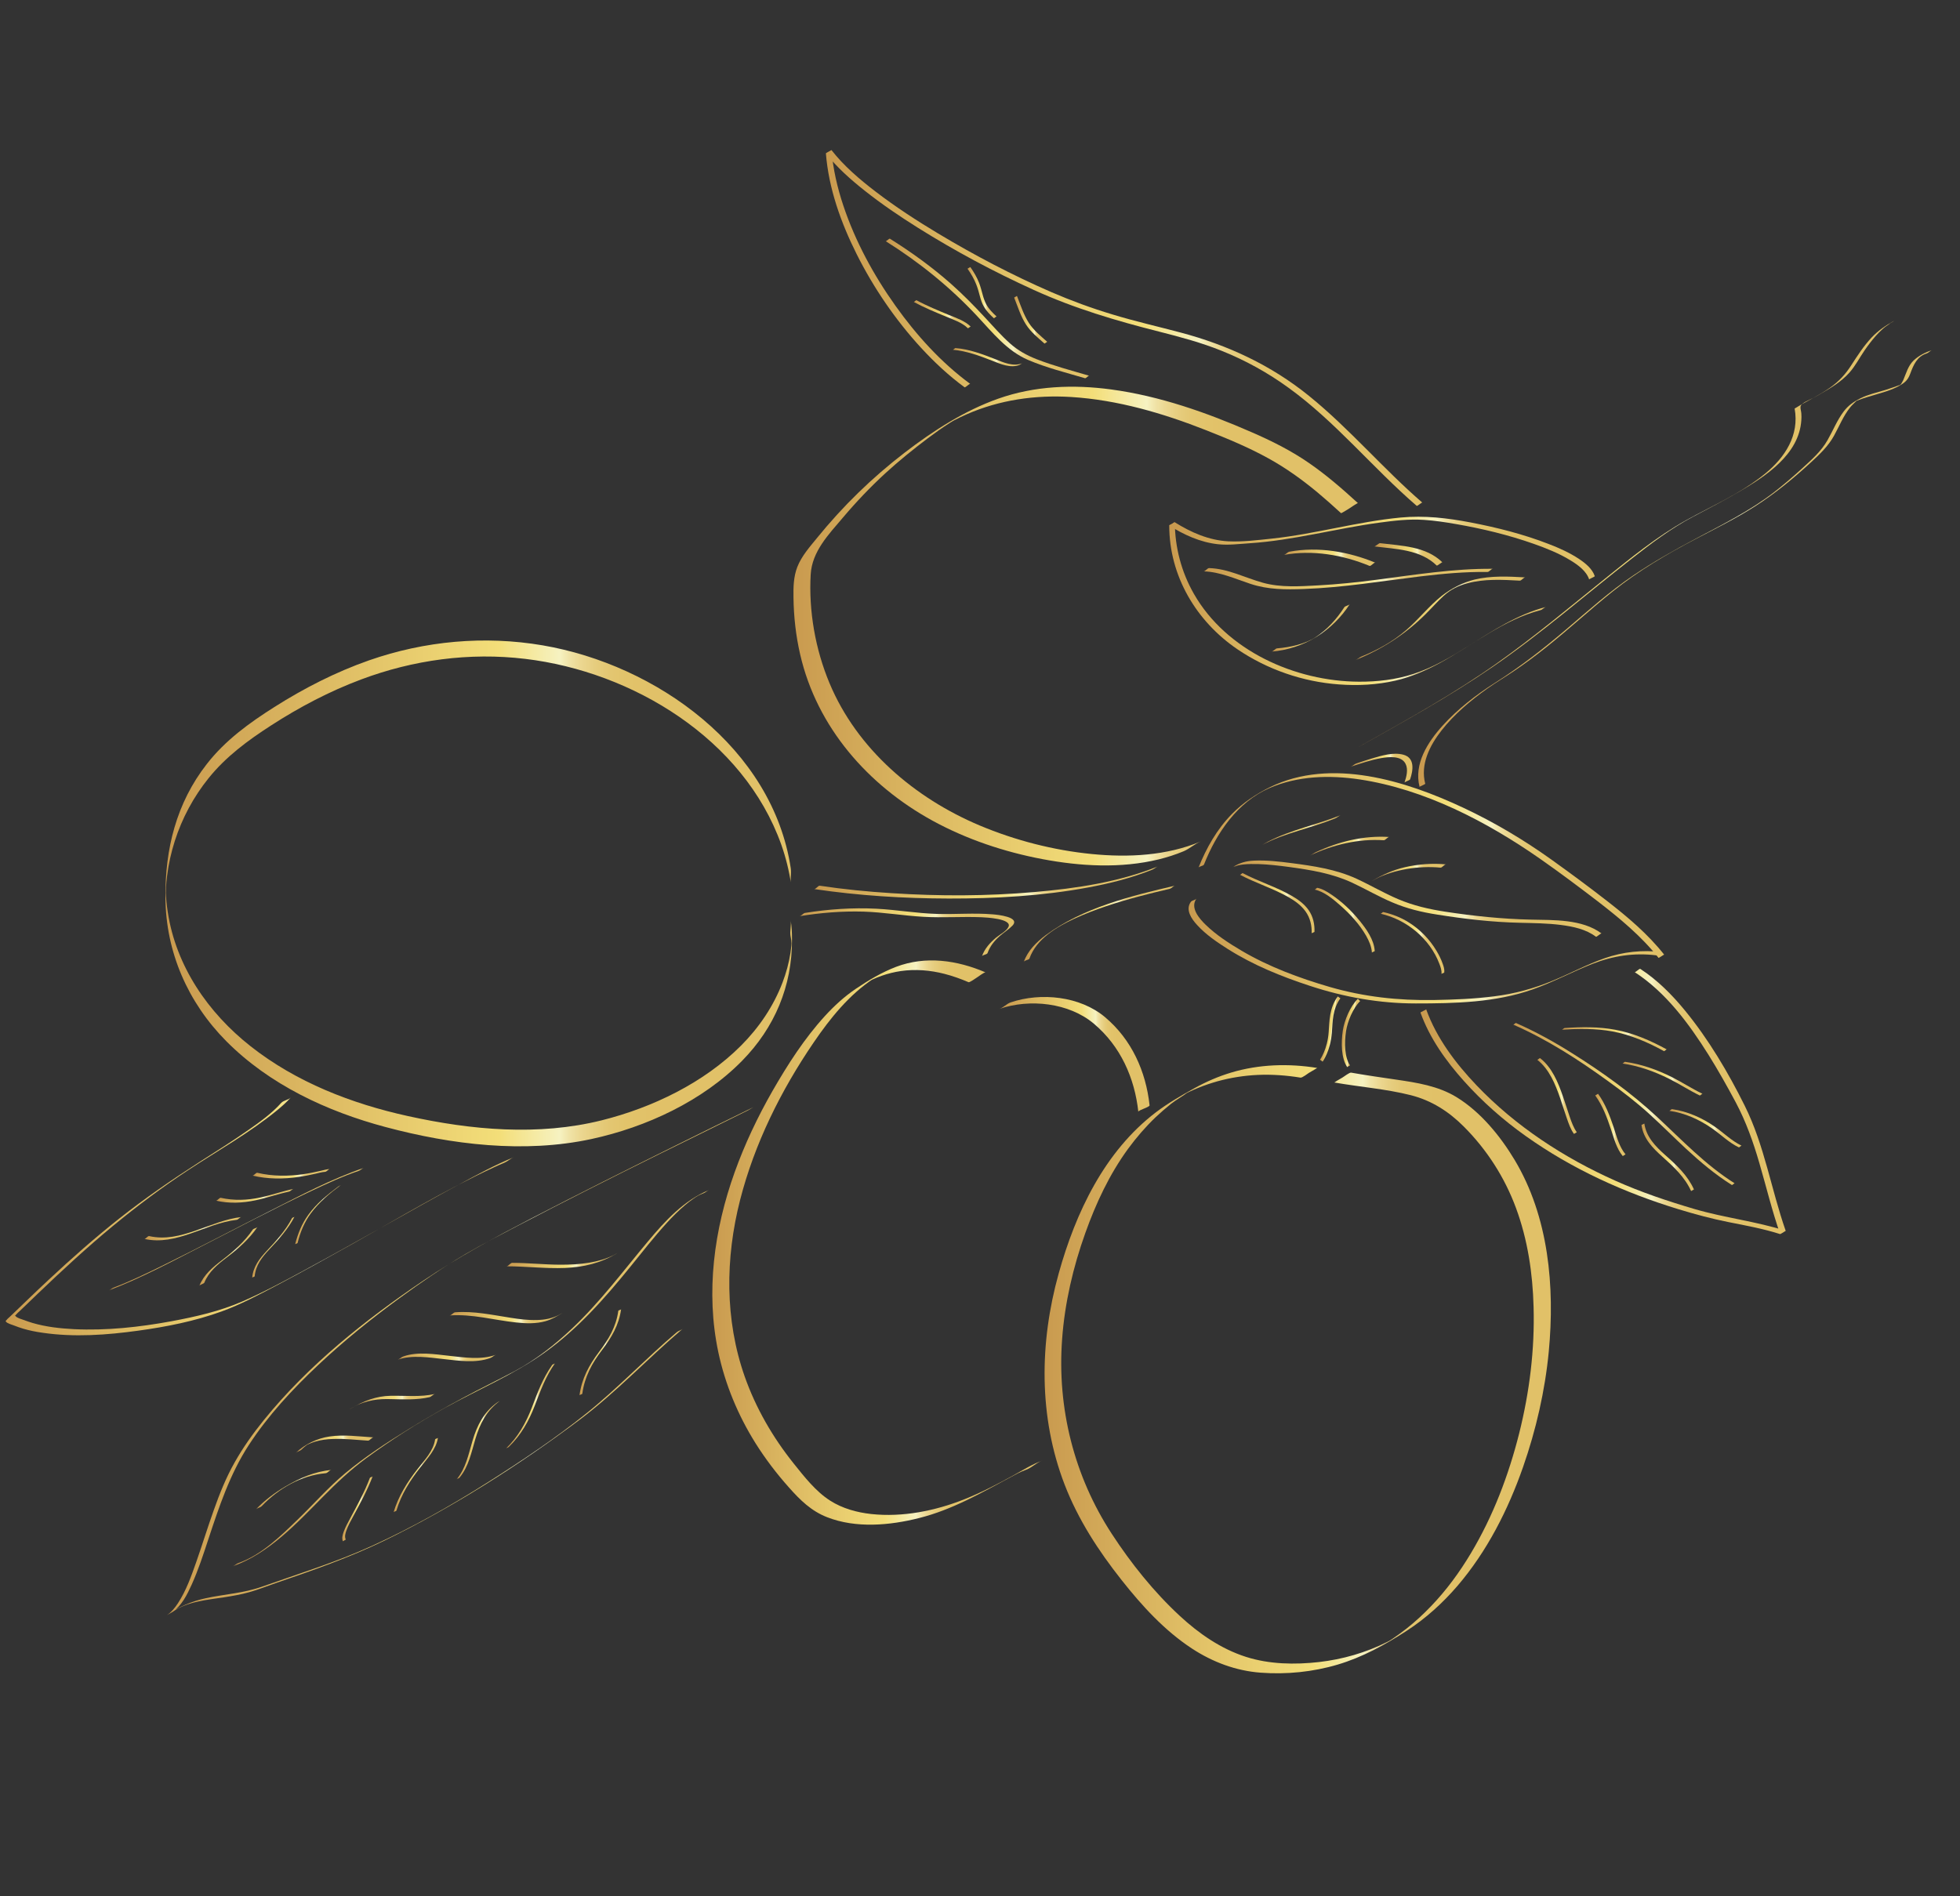 <?xml version="1.0" encoding="utf-8"?>
<!-- Generator: Adobe Illustrator 25.0.0, SVG Export Plug-In . SVG Version: 6.00 Build 0)  -->
<svg version="1.1" id="Layer_1" xmlns="http://www.w3.org/2000/svg" xmlns:xlink="http://www.w3.org/1999/xlink" x="0px" y="0px"
	 viewBox="0 0 223.2 216" style="enable-background:new 0 0 223.2 216;" xml:space="preserve">
<rect x="0" y="0" width="223.2" height="216" fill="#333333" stroke="none"/>
<style type="text/css">
	.st0{fill:url(#SVGID_1_);}
	.st1{opacity:0.98;}
	.st2{fill:url(#SVGID_2_);}
	.st3{fill:url(#SVGID_3_);}
	.st4{fill:url(#SVGID_4_);}
	.st5{fill:url(#SVGID_5_);}
	.st6{fill:url(#SVGID_6_);}
	.st7{fill:url(#SVGID_7_);}
	.st8{fill:url(#SVGID_8_);}
	.st9{fill:url(#SVGID_9_);}
	.st10{fill:url(#SVGID_10_);}
	.st11{fill:url(#SVGID_11_);}
	.st12{fill:url(#SVGID_12_);stroke:url(#SVGID_13_);stroke-width:0.319;stroke-miterlimit:10;}
	.st13{fill:url(#SVGID_14_);}
	.st14{fill:url(#SVGID_15_);}
	.st15{fill:url(#SVGID_16_);}
	.st16{fill:url(#SVGID_17_);}
	.st17{fill:url(#SVGID_18_);}
	.st18{fill:url(#SVGID_19_);}
	.st19{fill:url(#SVGID_20_);}
	.st20{fill:url(#SVGID_21_);}
	.st21{fill:url(#SVGID_22_);}
	.st22{fill:url(#SVGID_23_);}
	.st23{fill:url(#SVGID_24_);}
	.st24{fill:url(#SVGID_25_);}
	.st25{fill:url(#SVGID_26_);}
	.st26{fill:url(#SVGID_27_);}
	.st27{fill:url(#SVGID_28_);}
	.st28{fill:url(#SVGID_29_);}
	.st29{fill:url(#SVGID_30_);}
	.st30{fill:url(#SVGID_31_);}
	.st31{fill:url(#SVGID_32_);}
	.st32{fill:url(#SVGID_33_);}
	.st33{fill:url(#SVGID_34_);}
	.st34{fill:url(#SVGID_35_);}
	.st35{fill:url(#SVGID_36_);}
	.st36{fill:url(#SVGID_37_);}
	.st37{fill:url(#SVGID_38_);}
	.st38{fill:url(#SVGID_39_);}
	.st39{fill:url(#SVGID_40_);}
	.st40{fill:url(#SVGID_41_);}
	.st41{fill:url(#SVGID_42_);}
	.st42{fill:url(#SVGID_43_);}
	.st43{fill:url(#SVGID_44_);}
	.st44{fill:url(#SVGID_45_);}
	.st45{fill:url(#SVGID_46_);}
	.st46{fill:url(#SVGID_47_);}
	.st47{fill:url(#SVGID_48_);}
	.st48{fill:url(#SVGID_49_);}
	.st49{fill:url(#SVGID_50_);}
	.st50{fill:url(#SVGID_51_);}
	.st51{fill:url(#SVGID_52_);}
	.st52{fill:url(#SVGID_53_);}
	.st53{fill:url(#SVGID_54_);}
	.st54{fill:url(#SVGID_55_);}
	.st55{fill:url(#SVGID_56_);}
	.st56{fill:url(#SVGID_57_);}
	.st57{fill:url(#SVGID_58_);}
	.st58{fill:url(#SVGID_59_);}
	.st59{fill:url(#SVGID_60_);}
	.st60{fill:url(#SVGID_61_);}
	.st61{fill:url(#SVGID_62_);}
	.st62{fill:url(#SVGID_63_);}
	.st63{fill:url(#SVGID_64_);}
	.st64{fill:url(#SVGID_65_);}
	.st65{fill:url(#SVGID_66_);}
	.st66{fill:url(#SVGID_67_);}
	.st67{fill:url(#SVGID_68_);}
	.st68{fill:url(#SVGID_69_);}
	.st69{fill:url(#SVGID_70_);}
	.st70{fill:url(#SVGID_71_);}
	.st71{fill:url(#SVGID_72_);}
	.st72{fill:url(#SVGID_73_);}
	.st73{fill:url(#SVGID_74_);}
	.st74{fill:url(#SVGID_75_);}
	.st75{fill:url(#SVGID_76_);}
	.st76{fill:url(#SVGID_77_);}
	.st77{fill:url(#SVGID_78_);}
	.st78{fill:url(#SVGID_79_);}
	.st79{fill:url(#SVGID_80_);}
	.st80{fill:url(#SVGID_81_);}
	.st81{fill:url(#SVGID_82_);}
	.st82{fill:url(#SVGID_83_);}
	.st83{fill:url(#SVGID_84_);}
	.st84{fill:url(#SVGID_85_);}
	.st85{fill:url(#SVGID_86_);}
	.st86{fill:url(#SVGID_87_);}
	.st87{fill:url(#SVGID_88_);}
	.st88{fill:url(#SVGID_89_);}
	.st89{fill:url(#SVGID_90_);}
	.st90{fill:url(#SVGID_91_);}
	.st91{fill:url(#SVGID_92_);}
	.st92{fill:url(#SVGID_93_);}
	.st93{fill:url(#SVGID_94_);}
	.st94{fill:url(#SVGID_95_);}
	.st95{fill:url(#SVGID_96_);}
	.st96{fill:url(#SVGID_97_);}
	.st97{fill:url(#SVGID_98_);}
	.st98{fill:url(#SVGID_99_);}
	.st99{fill:url(#SVGID_100_);}
	.st100{fill:url(#SVGID_101_);}
	.st101{fill:url(#SVGID_102_);}
	.st102{fill:url(#SVGID_103_);}
	.st103{fill:url(#SVGID_104_);}
	.st104{fill:url(#SVGID_105_);}
	.st105{fill:url(#SVGID_106_);}
	.st106{fill:url(#SVGID_107_);}
	.st107{fill:url(#SVGID_108_);}
	.st108{fill:url(#SVGID_109_);}
	.st109{fill:url(#SVGID_110_);}
	.st110{fill:url(#SVGID_111_);}
	.st111{fill:url(#SVGID_112_);}
	.st112{fill:url(#SVGID_113_);}
	.st113{fill:url(#SVGID_114_);}
	.st114{fill:url(#SVGID_115_);}
	.st115{fill:url(#SVGID_116_);}
	.st116{fill:url(#SVGID_117_);}
	.st117{fill:url(#SVGID_118_);}
	.st118{fill:url(#SVGID_119_);}
	.st119{fill:url(#SVGID_120_);}
	.st120{fill:url(#SVGID_121_);}
	.st121{fill:url(#SVGID_122_);}
	.st122{fill:url(#SVGID_123_);}
	.st123{fill:url(#SVGID_124_);}
	.st124{fill:url(#SVGID_125_);}
	.st125{fill:url(#SVGID_126_);}
	.st126{fill:url(#SVGID_127_);}
	.st127{fill:url(#SVGID_128_);}
	.st128{fill:url(#SVGID_129_);}
	.st129{fill:url(#SVGID_130_);}
	.st130{fill:url(#SVGID_131_);}
	.st131{fill:url(#SVGID_132_);}
	.st132{fill:url(#SVGID_133_);}
	.st133{fill:url(#SVGID_134_);}
	.st134{fill:url(#SVGID_135_);}
	.st135{fill:url(#SVGID_136_);}
	.st136{fill:url(#SVGID_137_);}
	.st137{fill:url(#SVGID_138_);}
	.st138{fill:url(#SVGID_139_);}
	.st139{fill:url(#SVGID_140_);}
	.st140{fill:url(#SVGID_141_);}
	.st141{fill:url(#SVGID_142_);}
	.st142{fill:url(#SVGID_143_);}
	.st143{fill:url(#SVGID_144_);}
	.st144{fill:url(#SVGID_145_);}
	.st145{fill:url(#SVGID_146_);}
	.st146{fill:url(#SVGID_147_);}
	.st147{fill:url(#SVGID_148_);}
	.st148{fill:url(#SVGID_149_);}
	.st149{fill:url(#SVGID_150_);}
	.st150{fill:url(#SVGID_151_);}
	.st151{fill:url(#SVGID_152_);}
	.st152{fill:url(#SVGID_153_);}
	.st153{fill:url(#SVGID_154_);}
	.st154{fill:url(#SVGID_155_);}
	.st155{fill:url(#SVGID_156_);}
	.st156{fill:url(#SVGID_157_);}
	.st157{fill:url(#SVGID_158_);}
	.st158{fill:url(#SVGID_159_);}
	.st159{fill:url(#SVGID_160_);}
	.st160{fill:url(#SVGID_161_);}
	.st161{fill:url(#SVGID_162_);}
	.st162{fill:url(#SVGID_163_);}
	.st163{fill:url(#SVGID_164_);}
	.st164{fill:url(#SVGID_165_);}
	.st165{fill:url(#SVGID_166_);}
	.st166{fill:url(#SVGID_167_);}
	.st167{fill:url(#SVGID_168_);}
	.st168{fill:url(#SVGID_169_);}
	.st169{fill:url(#SVGID_170_);}
	.st170{fill:url(#SVGID_171_);}
	.st171{fill:url(#SVGID_172_);}
	.st172{fill:url(#SVGID_173_);}
	.st173{fill:url(#SVGID_174_);}
	.st174{fill:url(#SVGID_175_);}
	.st175{fill:url(#SVGID_176_);}
	.st176{fill:url(#SVGID_177_);}
	.st177{fill:url(#SVGID_178_);}
	.st178{fill:url(#SVGID_179_);}
	.st179{fill:url(#SVGID_180_);}
	.st180{fill:url(#SVGID_181_);}
	.st181{fill:url(#SVGID_182_);}
	.st182{fill:url(#SVGID_183_);}
	.st183{fill:url(#SVGID_184_);}
	.st184{fill:url(#SVGID_185_);}
	.st185{fill:url(#SVGID_186_);}
	.st186{fill:url(#SVGID_187_);}
	.st187{fill:url(#SVGID_188_);}
	.st188{fill:url(#SVGID_189_);}
	.st189{fill:url(#SVGID_190_);}
	.st190{fill:url(#SVGID_191_);}
	.st191{fill:url(#SVGID_192_);}
	.st192{fill:url(#SVGID_193_);}
	.st193{fill:url(#SVGID_194_);}
	.st194{fill:url(#SVGID_195_);}
	.st195{fill:none;stroke:url(#SVGID_196_);stroke-width:0.356;stroke-miterlimit:10;}
	.st196{fill:none;stroke:url(#SVGID_197_);stroke-width:0.307;stroke-miterlimit:10;}
	.st197{fill:none;stroke:url(#SVGID_198_);stroke-width:0.087;stroke-miterlimit:10;}
	.st198{fill:none;stroke:url(#SVGID_199_);stroke-width:0.087;stroke-miterlimit:10;}
	.st199{fill:none;stroke:url(#SVGID_200_);stroke-width:0.107;stroke-miterlimit:10;}
	.st200{fill:none;stroke:url(#SVGID_201_);stroke-width:0.089;stroke-miterlimit:10;}
	.st201{fill:none;stroke:url(#SVGID_202_);stroke-width:0.352;stroke-miterlimit:10;}
	.st202{fill:none;stroke:url(#SVGID_203_);stroke-width:0.217;stroke-miterlimit:10;}
	.st203{fill:none;stroke:url(#SVGID_204_);stroke-width:0.217;stroke-miterlimit:10;}
	.st204{fill:none;stroke:url(#SVGID_205_);stroke-width:0.217;stroke-miterlimit:10;}
	.st205{fill:none;stroke:url(#SVGID_206_);stroke-width:0.19;stroke-miterlimit:10;}
	.st206{fill:none;stroke:url(#SVGID_207_);stroke-width:0.188;stroke-miterlimit:10;}
	.st207{fill:none;stroke:url(#SVGID_208_);stroke-width:0.08;stroke-miterlimit:10;}
	.st208{fill:none;stroke:url(#SVGID_209_);stroke-width:0.08;stroke-miterlimit:10;}
	.st209{fill:none;stroke:url(#SVGID_210_);stroke-width:0.08;stroke-miterlimit:10;}
	.st210{fill:none;stroke:url(#SVGID_211_);stroke-width:0.085;stroke-miterlimit:10;}
	.st211{fill:none;stroke:url(#SVGID_212_);stroke-width:0.081;stroke-miterlimit:10;}
	.st212{fill:none;stroke:url(#SVGID_213_);stroke-width:0.072;stroke-miterlimit:10;}
	.st213{fill:none;stroke:url(#SVGID_214_);stroke-width:0.08;stroke-miterlimit:10;}
	.st214{fill:none;stroke:url(#SVGID_215_);stroke-width:0.08;stroke-miterlimit:10;}
	.st215{fill:none;stroke:url(#SVGID_216_);stroke-width:0.066;stroke-miterlimit:10;}
	.st216{fill:none;stroke:url(#SVGID_217_);stroke-width:0.057;stroke-miterlimit:10;}
	.st217{fill:none;stroke:url(#SVGID_218_);stroke-width:0.064;stroke-miterlimit:10;}
	.st218{fill:none;stroke:url(#SVGID_219_);stroke-width:0.081;stroke-miterlimit:10;}
	.st219{fill:none;stroke:url(#SVGID_220_);stroke-width:0.097;stroke-miterlimit:10;}
	.st220{fill:none;stroke:url(#SVGID_221_);stroke-width:0.099;stroke-miterlimit:10;}
	.st221{fill:none;stroke:url(#SVGID_222_);stroke-width:0.099;stroke-miterlimit:10;}
	.st222{fill:none;stroke:url(#SVGID_223_);stroke-width:0.072;stroke-miterlimit:10;}
	.st223{fill:none;stroke:url(#SVGID_224_);stroke-width:0.104;stroke-miterlimit:10;}
	.st224{fill:none;stroke:url(#SVGID_225_);stroke-width:0.109;stroke-miterlimit:10;}
	.st225{fill:none;stroke:url(#SVGID_226_);stroke-width:0.083;stroke-miterlimit:10;}
	.st226{fill:none;stroke:url(#SVGID_227_);stroke-width:0.109;stroke-miterlimit:10;}
	.st227{fill:none;stroke:url(#SVGID_228_);stroke-width:0.16;stroke-miterlimit:10;}
	.st228{fill:none;stroke:url(#SVGID_229_);stroke-width:0.13;stroke-miterlimit:10;}
	.st229{fill:none;stroke:url(#SVGID_230_);stroke-width:0.307;stroke-miterlimit:10;}
	.st230{fill:none;stroke:url(#SVGID_231_);stroke-width:0.352;stroke-miterlimit:10;}
	.st231{fill:none;stroke:url(#SVGID_232_);stroke-width:0.217;stroke-miterlimit:10;}
	.st232{fill:none;stroke:url(#SVGID_233_);stroke-width:0.217;stroke-miterlimit:10;}
	.st233{fill:url(#SVGID_234_);}
	.st234{fill:url(#SVGID_235_);}
	.st235{fill:url(#SVGID_236_);}
	.st236{fill:url(#SVGID_237_);}
	.st237{fill:url(#SVGID_238_);}
	.st238{fill:url(#SVGID_239_);}
	.st239{fill:url(#SVGID_240_);}
	.st240{fill:url(#SVGID_241_);}
	.st241{fill:url(#SVGID_242_);}
	.st242{fill:url(#SVGID_243_);}
	.st243{fill:url(#SVGID_244_);}
	.st244{fill:none;stroke:url(#SVGID_245_);stroke-width:0.267;stroke-miterlimit:10;}
	.st245{fill:url(#SVGID_246_);}
	.st246{fill:url(#SVGID_247_);}
	.st247{fill:url(#SVGID_248_);}
	.st248{fill:url(#SVGID_249_);}
	.st249{fill:url(#SVGID_250_);}
	.st250{fill:url(#SVGID_251_);}
	.st251{fill:url(#SVGID_252_);}
	.st252{fill:url(#SVGID_253_);}
	.st253{fill:url(#SVGID_254_);}
	.st254{fill:url(#SVGID_255_);}
	.st255{fill:url(#SVGID_256_);}
	.st256{fill:url(#SVGID_257_);}
	.st257{fill:url(#SVGID_258_);}
	.st258{fill:url(#SVGID_259_);}
	.st259{fill:url(#SVGID_260_);}
	.st260{fill:url(#SVGID_261_);}
	.st261{fill:url(#SVGID_262_);}
	.st262{fill:url(#SVGID_263_);}
	.st263{fill:url(#SVGID_264_);}
	.st264{fill:url(#SVGID_265_);}
	.st265{fill:url(#SVGID_266_);}
	.st266{fill:url(#SVGID_267_);}
	.st267{fill:url(#SVGID_268_);}
	.st268{fill:url(#SVGID_269_);}
	.st269{fill:url(#SVGID_270_);}
	.st270{fill:url(#SVGID_271_);}
	.st271{fill:url(#SVGID_272_);}
	.st272{fill:url(#SVGID_273_);}
	.st273{fill:url(#SVGID_274_);}
	.st274{fill:url(#SVGID_275_);}
	.st275{fill:url(#SVGID_276_);}
	.st276{fill:url(#SVGID_277_);}
	.st277{fill:url(#SVGID_278_);}
	.st278{fill:url(#SVGID_279_);}
	.st279{fill:url(#SVGID_280_);}
	.st280{fill:url(#SVGID_281_);}
	.st281{fill:url(#SVGID_282_);}
	.st282{fill:url(#SVGID_283_);}
	.st283{fill:url(#SVGID_284_);}
	.st284{fill:url(#SVGID_285_);}
	.st285{fill:url(#SVGID_286_);}
	.st286{fill:url(#SVGID_287_);}
	.st287{fill:url(#SVGID_288_);}
	.st288{fill:url(#SVGID_289_);}
	.st289{fill:url(#SVGID_290_);}
	.st290{fill:url(#SVGID_291_);}
	.st291{fill:url(#SVGID_292_);}
	.st292{fill:url(#SVGID_293_);}
	.st293{fill:url(#SVGID_294_);}
	.st294{fill:url(#SVGID_295_);}
	.st295{fill:url(#SVGID_296_);}
	.st296{fill:url(#SVGID_297_);}
	.st297{fill:url(#SVGID_298_);}
	.st298{fill:url(#SVGID_299_);}
	.st299{fill:url(#SVGID_300_);}
	.st300{fill:url(#SVGID_301_);}
	.st301{fill:url(#SVGID_302_);}
	.st302{fill:url(#SVGID_303_);}
	.st303{fill:url(#SVGID_304_);}
	.st304{fill:url(#SVGID_305_);}
	.st305{fill:url(#SVGID_306_);}
	.st306{fill:url(#SVGID_307_);}
	.st307{fill:url(#SVGID_308_);}
	.st308{fill:url(#SVGID_309_);}
	.st309{fill:url(#SVGID_310_);}
	.st310{fill:url(#SVGID_311_);}
	.st311{fill:url(#SVGID_312_);}
	.st312{fill:url(#SVGID_313_);}
	.st313{fill:url(#SVGID_314_);}
	.st314{fill:url(#SVGID_315_);}
	.st315{fill:url(#SVGID_316_);}
	.st316{fill:none;stroke:url(#SVGID_317_);stroke-width:0.371;stroke-miterlimit:10;}
	.st317{fill:none;stroke:url(#SVGID_318_);stroke-width:0.371;stroke-miterlimit:10;}
	.st318{fill:url(#SVGID_319_);}
</style>
<g>
	<g>
		<g>
			<linearGradient id="SVGID_1_" gradientUnits="userSpaceOnUse" x1="90.214" y1="71.297" x2="154.429" y2="71.297">
				<stop  offset="0" style="stop-color:#C99A4F"/>
				<stop  offset="0.533" style="stop-color:#F3DE79"/>
				<stop  offset="0.629" style="stop-color:#F6F2C1"/>
				<stop  offset="0.644" style="stop-color:#F0E3A7"/>
				<stop  offset="0.664" style="stop-color:#EBD68F"/>
				<stop  offset="0.685" style="stop-color:#E6CD7E"/>
				<stop  offset="0.709" style="stop-color:#E3C671"/>
				<stop  offset="0.736" style="stop-color:#E2C36A"/>
				<stop  offset="0.776" style="stop-color:#E1C168"/>
			</linearGradient>
			<path class="st0" d="M154.64,57.31c-1.77-1.62-3.59-3.2-5.56-4.56c-2.05-1.42-4.27-2.53-6.55-3.52c-5.12-2.24-10.45-4.12-16-4.87
				c-4.31-0.58-8.72-0.41-12.85,1.05c-3.85,1.36-7.43,3.67-10.66,6.15c-3.71,2.85-7.04,6.09-9.99,9.73
				c-0.83,1.02-1.74,2.04-2.23,3.28c-0.44,1.13-0.46,2.31-0.44,3.51c0.03,2.17,0.27,4.34,0.76,6.46c1.9,8.29,7.73,14.92,15.09,18.95
				c3.88,2.12,8.16,3.55,12.5,4.37c4.33,0.82,8.92,1.08,13.24,0.03c0.97-0.24,1.92-0.54,2.85-0.93c0.68-0.29,1.25-0.83,1.93-1.11
				c-3.89,1.63-8.25,1.84-12.4,1.43c-4.37-0.43-8.71-1.55-12.76-3.25c-7.39-3.11-13.98-8.71-17.11-16.22
				c-1.61-3.85-2.38-8.21-2.14-12.38c0.15-2.62,2.06-4.57,3.66-6.46c1.51-1.79,3.13-3.49,4.85-5.07c1.54-1.41,3.16-2.72,4.82-3.97
				c0.81-0.61,1.62-1.19,2.47-1.73c0.15-0.1,1.07-0.65,0.27-0.19c-0.79,0.45,0.09-0.04,0.28-0.14c0.47-0.24,0.94-0.47,1.42-0.68
				c3.74-1.64,7.81-2.22,11.88-1.97c5.31,0.33,10.47,1.85,15.39,3.79c2.41,0.95,4.83,1.95,7.1,3.21c1.98,1.09,3.81,2.41,5.55,3.85
				c0.92,0.77,1.82,1.57,2.7,2.38c0.05,0.04,0.88-0.5,0.97-0.55C153.77,57.83,154.61,57.27,154.64,57.31L154.64,57.31z"/>
		</g>
	</g>
	<g>
		<g>
			<linearGradient id="SVGID_2_" gradientUnits="userSpaceOnUse" x1="118.765" y1="155.965" x2="176.703" y2="155.965">
				<stop  offset="0" style="stop-color:#C99A4F"/>
				<stop  offset="0.533" style="stop-color:#F3DE79"/>
				<stop  offset="0.629" style="stop-color:#F6F2C1"/>
				<stop  offset="0.644" style="stop-color:#F0E3A7"/>
				<stop  offset="0.664" style="stop-color:#EBD68F"/>
				<stop  offset="0.685" style="stop-color:#E6CD7E"/>
				<stop  offset="0.709" style="stop-color:#E3C671"/>
				<stop  offset="0.736" style="stop-color:#E2C36A"/>
				<stop  offset="0.776" style="stop-color:#E1C168"/>
			</linearGradient>
			<path class="st2" d="M150.02,121.65c-3.27-0.53-6.63-0.43-9.81,0.52c-1.47,0.44-2.87,1.05-4.2,1.79
				c-1.51,0.84-3.01,1.7-4.38,2.74c-5.85,4.46-9.14,11.42-11.07,18.36c-2.2,7.89-2.29,16.33,0.67,24.03c1.54,4,3.86,7.56,6.51,10.91
				c2.3,2.91,4.86,5.72,7.98,7.77c2.36,1.55,5.02,2.55,7.84,2.76c2.94,0.22,5.94-0.08,8.77-0.92c2.8-0.83,5.41-2.26,7.86-3.85
				c2.16-1.4,4.08-3.14,5.76-5.09c3.38-3.94,5.78-8.67,7.49-13.56c1.48-4.24,2.5-8.68,2.93-13.15c0.7-7.39,0-15.35-3.89-21.84
				c-1.63-2.72-3.87-5.46-6.6-7.14c-2.1-1.29-4.54-1.66-6.93-2.01c-1.7-0.25-3.4-0.49-5.09-0.79c-0.19-0.03-0.8,0.45-0.97,0.55
				c-0.23,0.13-0.45,0.26-0.68,0.4c-0.05,0.03-0.23,0.18-0.28,0.17c2.89,0.51,5.88,0.73,8.73,1.45c2.36,0.6,4.31,1.85,6.02,3.56
				c2.64,2.64,4.67,5.8,5.96,9.3c1.33,3.6,1.9,7.43,2,11.25c0.14,4.86-0.46,9.69-1.64,14.41c-1.2,4.77-2.97,9.43-5.5,13.66
				c-1.29,2.16-2.79,4.21-4.54,6.03c-0.87,0.91-1.79,1.76-2.78,2.54c-0.53,0.42-1.07,0.81-1.63,1.19c-0.24,0.16-0.49,0.32-0.74,0.47
				c-0.49,0.31,1.35-0.75,0.83-0.48c-0.06,0.03-0.12,0.07-0.19,0.1c-0.16,0.08-0.32,0.17-0.48,0.25c-2.43,1.22-5.07,1.98-7.77,2.29
				c-2.76,0.31-5.64,0.26-8.31-0.59c-2.85-0.91-5.36-2.65-7.54-4.67c-2.95-2.73-5.55-5.98-7.74-9.34
				c-4.3-6.58-6.24-14.34-5.66-22.17c0.3-4.14,1.25-8.21,2.65-12.12c1.21-3.39,2.74-6.66,4.86-9.57c0.94-1.28,1.98-2.49,3.13-3.59
				c0.57-0.54,1.16-1.05,1.77-1.54c0.61-0.48,1.33-0.85,1.93-1.34c0.1-0.08-1.08,0.59-0.69,0.4c0.09-0.05,0.19-0.1,0.28-0.15
				c0.2-0.1,0.4-0.2,0.6-0.3c0.33-0.16,0.67-0.3,1.01-0.44c0.71-0.29,1.44-0.53,2.18-0.74c1.49-0.41,3.03-0.65,4.58-0.72
				c1.62-0.07,3.25,0.05,4.85,0.31c0.2,0.03,0.79-0.44,0.97-0.55c0.23-0.13,0.45-0.26,0.68-0.4
				C149.79,121.79,149.97,121.64,150.02,121.65L150.02,121.65z"/>
		</g>
	</g>
	<g>
		<g>
			<linearGradient id="SVGID_3_" gradientUnits="userSpaceOnUse" x1="18.645" y1="101.766" x2="90.35" y2="101.766">
				<stop  offset="0" style="stop-color:#C99A4F"/>
				<stop  offset="0.533" style="stop-color:#F3DE79"/>
				<stop  offset="0.629" style="stop-color:#F6F2C1"/>
				<stop  offset="0.644" style="stop-color:#F0E3A7"/>
				<stop  offset="0.664" style="stop-color:#EBD68F"/>
				<stop  offset="0.685" style="stop-color:#E6CD7E"/>
				<stop  offset="0.709" style="stop-color:#E3C671"/>
				<stop  offset="0.736" style="stop-color:#E2C36A"/>
				<stop  offset="0.776" style="stop-color:#E1C168"/>
			</linearGradient>
			<path class="st3" d="M90.05,98.9C87.99,85.21,74.74,75.72,61.8,73.51c-6.64-1.13-13.42-0.51-19.78,1.71
				c-3.79,1.33-7.39,3.17-10.78,5.32c-2.87,1.82-5.59,3.79-7.69,6.49c-3.47,4.44-4.76,9.69-4.71,15.24
				c0.05,6.2,2.56,11.92,6.92,16.32c4.92,4.96,11.47,8.01,18.15,9.79c7.52,2.01,15.79,3.02,23.46,1.36
				c6.23-1.35,12.63-4.32,17.14-8.91c3.72-3.79,5.7-8.52,5.68-13.8c0-0.75-0.02-1.5-0.16-2.24c0.11,0.6-0.11,1.25,0,1.85
				c0.03,0.16,0.06,0.32,0.08,0.48c0.03,0.23,0.05,1.18,0.06,0.27c0.01-0.92-0.03,0.1-0.05,0.32c-0.03,0.27-0.06,0.53-0.1,0.8
				c-0.18,1.17-0.49,2.31-0.91,3.41c-1.03,2.71-2.69,5.15-4.73,7.19c-4.23,4.24-10.1,7.06-15.85,8.5
				c-7.24,1.81-14.85,1.11-22.07-0.48c-6.42-1.41-12.73-3.86-17.93-7.96c-4.85-3.82-8.49-9.12-9.43-15.3
				c-0.12-0.77-0.2-1.56-0.22-2.34c0.02,0.49,0.01-0.26,0.02-0.41c0.03-0.46,0.07-0.91,0.13-1.37c0.17-1.34,0.46-2.65,0.87-3.94
				c0.83-2.6,2.14-5.05,3.86-7.18c1.98-2.46,4.47-4.29,7.1-5.99c3.23-2.09,6.65-3.89,10.25-5.24c5.97-2.24,12.36-3.11,18.7-2.35
				c12.23,1.46,24.88,9.13,29.16,21.16c0.52,1.47,0.89,2.98,1.12,4.52C89.96,100.15,90.14,99.5,90.05,98.9L90.05,98.9z"/>
		</g>
	</g>
	<g>
		<g>
			<linearGradient id="SVGID_4_" gradientUnits="userSpaceOnUse" x1="80.959" y1="141.55" x2="118.098" y2="141.55">
				<stop  offset="0" style="stop-color:#C99A4F"/>
				<stop  offset="0.533" style="stop-color:#F3DE79"/>
				<stop  offset="0.629" style="stop-color:#F6F2C1"/>
				<stop  offset="0.644" style="stop-color:#F0E3A7"/>
				<stop  offset="0.664" style="stop-color:#EBD68F"/>
				<stop  offset="0.685" style="stop-color:#E6CD7E"/>
				<stop  offset="0.709" style="stop-color:#E3C671"/>
				<stop  offset="0.736" style="stop-color:#E2C36A"/>
				<stop  offset="0.776" style="stop-color:#E1C168"/>
			</linearGradient>
			<path class="st4" d="M118.69,166.37c-1.17,0.43-2.26,1.12-3.35,1.72c-1.8,0.99-3.63,1.94-5.55,2.7c-3.3,1.31-7,2.05-10.56,1.67
				c-1.65-0.18-3.29-0.63-4.7-1.53c-1.64-1.05-2.94-2.72-4.14-4.22c-2.38-2.97-4.31-6.3-5.58-9.9c-2.28-6.48-2.22-13.5-0.53-20.12
				c1.64-6.42,4.66-12.5,8.39-17.96c1.86-2.73,4.02-5.42,6.81-7.26c0.06-0.04,0.13-0.08,0.2-0.13c0.51-0.35-1.47,0.8-0.92,0.53
				c0.19-0.1,0.39-0.2,0.58-0.29c0.35-0.16,0.7-0.31,1.06-0.43c0.71-0.25,1.44-0.43,2.18-0.54c1.66-0.24,3.35-0.1,4.98,0.32
				c0.94,0.24,1.85,0.57,2.74,0.95c0.12,0.05,0.84-0.47,0.97-0.55c0.12-0.07,0.84-0.62,0.96-0.57c-3.24-1.39-6.82-1.91-10.19-0.63
				c-1.6,0.61-3.14,1.53-4.55,2.48c-1.31,0.88-2.48,1.95-3.55,3.12c-2.34,2.56-4.24,5.53-5.96,8.52c-1.7,2.97-3.17,6.07-4.32,9.28
				c-2.34,6.53-3.31,13.64-1.86,20.49c0.78,3.67,2.24,7.18,4.23,10.36c1.13,1.8,2.42,3.49,3.83,5.07c1.26,1.42,2.53,2.67,4.33,3.37
				c3.3,1.29,7.14,0.94,10.5,0.09c3.77-0.95,7.1-2.88,10.49-4.7c0.51-0.28,1.03-0.56,1.58-0.76
				C117.45,167.23,118.01,166.61,118.69,166.37L118.69,166.37z"/>
		</g>
	</g>
	<g>
		<g>
			<linearGradient id="SVGID_5_" gradientUnits="userSpaceOnUse" x1="133.097" y1="68.763" x2="175.843" y2="68.763">
				<stop  offset="0" style="stop-color:#C99A4F"/>
				<stop  offset="0.533" style="stop-color:#F3DE79"/>
				<stop  offset="0.629" style="stop-color:#F6F2C1"/>
				<stop  offset="0.644" style="stop-color:#F0E3A7"/>
				<stop  offset="0.664" style="stop-color:#EBD68F"/>
				<stop  offset="0.685" style="stop-color:#E6CD7E"/>
				<stop  offset="0.709" style="stop-color:#E3C671"/>
				<stop  offset="0.736" style="stop-color:#E2C36A"/>
				<stop  offset="0.776" style="stop-color:#E1C168"/>
			</linearGradient>
			<path class="st5" d="M176.07,69.13c-3.25,0.84-6.11,2.73-8.92,4.49c-1.97,1.24-3.99,2.43-6.21,3.15
				c-1.99,0.65-4.1,0.89-6.18,0.88c-7.27-0.03-15.11-3.53-18.81-10.02c-1.41-2.47-2.16-5.29-2.16-8.14c0,0.12-0.64,0.24-0.64,0.37
				c0,5.74,3.07,10.91,7.77,14.1c3.41,2.31,7.44,3.7,11.55,4c2.14,0.16,4.33,0.05,6.43-0.43c1.79-0.41,3.48-1.15,5.09-2.02
				c3.78-2.06,7.21-4.91,11.44-6.01C175.66,69.44,175.84,69.19,176.07,69.13L176.07,69.13z"/>
		</g>
	</g>
	<g>
		<g>
			<linearGradient id="SVGID_6_" gradientUnits="userSpaceOnUse" x1="133.269" y1="62.432" x2="181.645" y2="62.432">
				<stop  offset="0" style="stop-color:#C99A4F"/>
				<stop  offset="0.533" style="stop-color:#F3DE79"/>
				<stop  offset="0.629" style="stop-color:#F6F2C1"/>
				<stop  offset="0.644" style="stop-color:#F0E3A7"/>
				<stop  offset="0.664" style="stop-color:#EBD68F"/>
				<stop  offset="0.685" style="stop-color:#E6CD7E"/>
				<stop  offset="0.709" style="stop-color:#E3C671"/>
				<stop  offset="0.736" style="stop-color:#E2C36A"/>
				<stop  offset="0.776" style="stop-color:#E1C168"/>
			</linearGradient>
			<path class="st6" d="M181.61,65.63c-0.29-0.85-1.06-1.47-1.79-1.96c-1.07-0.71-2.25-1.24-3.45-1.7
				c-2.87-1.12-5.89-1.88-8.91-2.46c-2.67-0.51-5.24-0.81-7.95-0.56c-4.94,0.47-9.73,1.88-14.66,2.4c-1.62,0.17-3.35,0.39-4.99,0.31
				c-2.2-0.12-4.23-1.01-6.08-2.17c-0.1-0.06-0.55,0.43-0.64,0.37c1.69,1.06,3.54,1.91,5.55,2.13c1.22,0.13,2.41-0.03,3.62-0.11
				c4.98-0.33,9.79-1.67,14.72-2.34c1.69-0.23,3.43-0.44,5.14-0.32c1.21,0.08,2.42,0.26,3.61,0.47c3,0.52,5.99,1.24,8.86,2.25
				c1.44,0.51,2.88,1.08,4.19,1.88c0.85,0.52,1.81,1.2,2.14,2.18C180.96,65.96,181.63,65.68,181.61,65.63L181.61,65.63z"/>
		</g>
	</g>
	<g>
		<g>
			<linearGradient id="SVGID_7_" gradientUnits="userSpaceOnUse" x1="93.909" y1="37.349" x2="161.837" y2="37.349">
				<stop  offset="0" style="stop-color:#C99A4F"/>
				<stop  offset="0.533" style="stop-color:#F3DE79"/>
				<stop  offset="0.629" style="stop-color:#F6F2C1"/>
				<stop  offset="0.644" style="stop-color:#F0E3A7"/>
				<stop  offset="0.664" style="stop-color:#EBD68F"/>
				<stop  offset="0.685" style="stop-color:#E6CD7E"/>
				<stop  offset="0.709" style="stop-color:#E3C671"/>
				<stop  offset="0.736" style="stop-color:#E2C36A"/>
				<stop  offset="0.776" style="stop-color:#E1C168"/>
			</linearGradient>
			<path class="st7" d="M110.49,43.73c-3.32-2.44-6.13-5.55-8.51-8.89c-2.49-3.49-4.58-7.34-5.94-11.41
				c-0.69-2.06-1.18-4.18-1.35-6.34c-0.21,0.12-0.43,0.25-0.64,0.37c1.26,1.62,2.82,2.99,4.42,4.26c1.93,1.53,3.98,2.92,6.07,4.23
				c4.21,2.64,8.62,5,13.15,7.06c4.62,2.11,9.42,3.53,14.33,4.77c2.4,0.61,4.8,1.25,7.1,2.18c2.67,1.07,5.23,2.48,7.56,4.17
				c5.41,3.9,9.62,9.15,14.65,13.49c0.07,0.06,0.58-0.42,0.64-0.37c-4.48-3.87-8.3-8.43-12.91-12.16c-4.32-3.5-9.26-5.79-14.61-7.21
				c-2.59-0.69-5.2-1.28-7.76-2.06c-2.37-0.71-4.68-1.56-6.95-2.54c-4.44-1.93-8.75-4.19-12.9-6.68c-2.45-1.47-4.85-3.03-7.11-4.76
				c-1.83-1.4-3.62-2.92-5.04-4.74c0,0-0.65,0.33-0.64,0.37c0.32,4.01,1.71,7.89,3.5,11.47c1.94,3.87,4.42,7.5,7.35,10.69
				c1.51,1.64,3.15,3.17,4.95,4.49C109.93,44.16,110.42,43.67,110.49,43.73L110.49,43.73z"/>
		</g>
	</g>
	<g>
		<g>
			<linearGradient id="SVGID_8_" gradientUnits="userSpaceOnUse" x1="136.464" y1="98.599" x2="189.502" y2="98.599">
				<stop  offset="0" style="stop-color:#C99A4F"/>
				<stop  offset="0.533" style="stop-color:#F3DE79"/>
				<stop  offset="0.629" style="stop-color:#F6F2C1"/>
				<stop  offset="0.644" style="stop-color:#F0E3A7"/>
				<stop  offset="0.664" style="stop-color:#EBD68F"/>
				<stop  offset="0.685" style="stop-color:#E6CD7E"/>
				<stop  offset="0.709" style="stop-color:#E3C671"/>
				<stop  offset="0.736" style="stop-color:#E2C36A"/>
				<stop  offset="0.776" style="stop-color:#E1C168"/>
			</linearGradient>
			<path class="st8" d="M137.11,98.47c1.41-3.57,3.81-7.12,7.45-8.7c3.22-1.4,6.83-1.5,10.26-0.99c7.43,1.12,14.5,4.81,20.6,9.07
				c2.2,1.54,4.36,3.16,6.49,4.79c2.5,1.93,4.99,3.98,6.96,6.47c0.03,0.03,0.62-0.39,0.64-0.37c-1.83-2.32-4.12-4.26-6.45-6.07
				c-2.09-1.63-4.23-3.21-6.38-4.75c-3.16-2.26-6.52-4.26-10.04-5.91c-6.55-3.08-15.07-5.75-22.01-2.35
				c-1.6,0.79-3.1,1.79-4.35,3.07c-1.7,1.73-2.91,3.87-3.8,6.11C136.53,98.67,137.03,98.66,137.11,98.47L137.11,98.47z"/>
		</g>
	</g>
	<g>
		<g>
			<linearGradient id="SVGID_9_" gradientUnits="userSpaceOnUse" x1="135.299" y1="108.326" x2="188.982" y2="108.326">
				<stop  offset="0" style="stop-color:#C99A4F"/>
				<stop  offset="0.533" style="stop-color:#F3DE79"/>
				<stop  offset="0.629" style="stop-color:#F6F2C1"/>
				<stop  offset="0.644" style="stop-color:#F0E3A7"/>
				<stop  offset="0.664" style="stop-color:#EBD68F"/>
				<stop  offset="0.685" style="stop-color:#E6CD7E"/>
				<stop  offset="0.709" style="stop-color:#E3C671"/>
				<stop  offset="0.736" style="stop-color:#E2C36A"/>
				<stop  offset="0.776" style="stop-color:#E1C168"/>
			</linearGradient>
			<path class="st9" d="M135.61,102.73c-0.65,0.9,0.08,1.94,0.7,2.62c1,1.1,2.26,1.96,3.51,2.75c2.91,1.84,6.07,3.12,9.33,4.19
				c3.91,1.29,7.94,2.01,12.07,2.01c4.44,0,9.09-0.1,13.32-1.6c2.33-0.82,4.51-2.01,6.81-2.91c2.35-0.92,4.75-1.28,7.27-0.97
				c0.2,0.02,0.45-0.39,0.64-0.37c-2.23-0.27-4.41-0.04-6.53,0.7c-2.02,0.71-3.91,1.73-5.89,2.55c-2.16,0.9-4.37,1.5-6.69,1.79
				c-2.27,0.29-4.56,0.38-6.85,0.42c-4.04,0.07-7.98-0.36-11.88-1.49c-3.46-1.01-6.91-2.29-10.02-4.12
				c-1.44-0.85-2.88-1.78-4.09-2.95c-0.73-0.71-1.82-1.94-1.06-2.99C136.12,102.54,135.75,102.54,135.61,102.73L135.61,102.73z"/>
		</g>
	</g>
	<g>
		<g>
			<linearGradient id="SVGID_10_" gradientUnits="userSpaceOnUse" x1="161.76" y1="125.452" x2="203.661" y2="125.452">
				<stop  offset="0" style="stop-color:#C99A4F"/>
				<stop  offset="0.533" style="stop-color:#F3DE79"/>
				<stop  offset="0.629" style="stop-color:#F6F2C1"/>
				<stop  offset="0.644" style="stop-color:#F0E3A7"/>
				<stop  offset="0.664" style="stop-color:#EBD68F"/>
				<stop  offset="0.685" style="stop-color:#E6CD7E"/>
				<stop  offset="0.709" style="stop-color:#E3C671"/>
				<stop  offset="0.736" style="stop-color:#E2C36A"/>
				<stop  offset="0.776" style="stop-color:#E1C168"/>
			</linearGradient>
			<path class="st10" d="M161.76,115.34c1.05,2.92,2.89,5.5,4.95,7.8c2.09,2.34,4.47,4.44,7.03,6.26
				c5.32,3.78,11.21,6.45,17.44,8.35c1.88,0.57,3.76,1.08,5.68,1.46c1.97,0.39,3.94,0.75,5.85,1.36c0.05,0.02,0.64-0.37,0.64-0.37
				c-1.65-4.71-2.42-9.74-4.66-14.24c-1.89-3.81-4.13-7.59-6.83-10.88c-1.47-1.79-3.12-3.45-5.07-4.72
				c-0.1-0.06-0.55,0.43-0.64,0.37c3.56,2.31,6.18,5.87,8.41,9.42c1.1,1.76,2.12,3.58,3.1,5.41c1.17,2.2,2,4.54,2.69,6.92
				c0.79,2.7,1.44,5.43,2.37,8.09c0.21-0.12,0.43-0.25,0.64-0.37c-3.41-1.09-6.99-1.48-10.42-2.49c-3.05-0.9-6.07-1.91-8.97-3.21
				c-5.86-2.61-11.39-6.22-15.83-10.88c-2.38-2.5-4.55-5.37-5.73-8.65C162.42,115.01,161.74,115.3,161.76,115.34L161.76,115.34z"/>
		</g>
	</g>
	<g>
		<g>
			<linearGradient id="SVGID_11_" gradientUnits="userSpaceOnUse" x1="19.088" y1="155.071" x2="85.632" y2="155.071">
				<stop  offset="0" style="stop-color:#C99A4F"/>
				<stop  offset="0.533" style="stop-color:#F3DE79"/>
				<stop  offset="0.629" style="stop-color:#F6F2C1"/>
				<stop  offset="0.644" style="stop-color:#F0E3A7"/>
				<stop  offset="0.664" style="stop-color:#EBD68F"/>
				<stop  offset="0.685" style="stop-color:#E6CD7E"/>
				<stop  offset="0.709" style="stop-color:#E3C671"/>
				<stop  offset="0.736" style="stop-color:#E2C36A"/>
				<stop  offset="0.776" style="stop-color:#E1C168"/>
			</linearGradient>
			<path class="st11" d="M77.07,151.75c-3.49,2.96-6.64,6.3-10.2,9.17c-3.55,2.87-7.39,5.44-11.24,7.88
				c-4.28,2.71-8.7,5.21-13.32,7.31c-4.05,1.84-8.33,3.16-12.52,4.64c-2.04,0.72-4.22,0.84-6.32,1.29
				c-1.62,0.35-3.14,0.98-4.48,1.95c0.19-0.14,0.43-0.23,0.63-0.36c1.07-0.72,1.69-1.99,2.21-3.13c0.75-1.67,1.32-3.41,1.89-5.15
				c1.23-3.72,2.45-7.42,4.6-10.73c2.2-3.38,4.98-6.37,7.91-9.13c2.91-2.74,6.03-5.26,9.26-7.62c2.43-1.78,4.93-3.5,7.53-5.03
				c1.95-1.14,3.97-2.18,5.97-3.23c5.31-2.77,10.66-5.46,16.03-8.12c3.33-1.65,6.67-3.27,9.99-4.93c0.05-0.03,0.1-0.05,0.16-0.08
				c0.2-0.1,0.46-0.28,0.62-0.36c-2.93,1.43-5.85,2.87-8.77,4.32c-5.5,2.73-11,5.48-16.45,8.31c-4.23,2.2-8.39,4.44-12.34,7.11
				c-6.64,4.48-13.11,9.63-18.17,15.88c-1.23,1.52-2.38,3.13-3.34,4.84c-0.98,1.73-1.72,3.58-2.38,5.45c-0.7,1.96-1.31,3.95-2,5.92
				c-0.56,1.59-1.14,3.24-2.07,4.66c-0.34,0.52-0.73,1.01-1.25,1.36c0.21-0.12,0.42-0.24,0.63-0.36c1.64-1.19,3.94-1.37,5.88-1.67
				c0.95-0.15,1.9-0.31,2.82-0.57c1.04-0.29,2.05-0.7,3.07-1.05c4.22-1.45,8.41-2.91,12.43-4.87c7.76-3.79,15.13-8.49,22.05-13.65
				c4.22-3.15,7.82-7.02,11.83-10.43C77.53,151.54,77.26,151.59,77.07,151.75L77.07,151.75z"/>
		</g>
	</g>
	<g>
		<g>
			<linearGradient id="SVGID_12_" gradientUnits="userSpaceOnUse" x1="154.729" y1="60.852" x2="215.547" y2="60.852">
				<stop  offset="0" style="stop-color:#C99A4F"/>
				<stop  offset="0.533" style="stop-color:#F3DE79"/>
				<stop  offset="0.629" style="stop-color:#F6F2C1"/>
				<stop  offset="0.644" style="stop-color:#F0E3A7"/>
				<stop  offset="0.664" style="stop-color:#EBD68F"/>
				<stop  offset="0.685" style="stop-color:#E6CD7E"/>
				<stop  offset="0.709" style="stop-color:#E3C671"/>
				<stop  offset="0.736" style="stop-color:#E2C36A"/>
				<stop  offset="0.776" style="stop-color:#E1C168"/>
			</linearGradient>
			<path style="fill:url(#SVGID_12_);" d="M215.65,36.57c-0.93,0.52-1.77,1.09-2.51,1.87c-0.9,0.96-1.61,2.06-2.32,3.16
				c-0.66,1.03-1.4,1.84-2.42,2.56c-1.27,0.89-2.7,1.55-4.02,2.37c0,0-0.01,0-0.01,0.01c0.55,3.04-1.09,5.55-3.36,7.41
				c-2.71,2.22-5.96,3.62-9,5.31c-3.35,1.87-6.33,4.31-9.31,6.71c-4.04,3.25-8.02,6.59-12.25,9.59c-4.87,3.45-10.11,6.36-15.31,9.28
				c-0.15,0.09-0.3,0.17-0.45,0.26c-0.09,0.06-0.12,0.07,0,0c5.17-2.9,10.39-5.78,15.28-9.13c5.54-3.8,10.6-8.23,15.89-12.37
				c2.21-1.73,4.4-3.39,6.88-4.71c1.76-0.93,3.53-1.84,5.26-2.85c3.06-1.79,6.88-4.26,7.13-8.18c0.02-0.25,0.02-0.51,0-0.76
				c-0.01-0.24-0.13-0.57-0.09-0.79c0.09-0.45,1.11-0.79,1.54-1.03c0.24-0.13,0.48-0.27,0.71-0.4c1.18-0.68,2.39-1.4,3.31-2.43
				c0.69-0.77,1.17-1.73,1.76-2.58c0.38-0.55,0.79-1.09,1.24-1.6c0.23-0.26,0.47-0.5,0.72-0.73c0.13-0.11,0.25-0.23,0.39-0.33
				c0.08-0.07,0.83-0.55,0.38-0.3c0.15-0.08,0.3-0.17,0.44-0.25C215.57,36.63,215.76,36.51,215.65,36.57L215.65,36.57z"/>
		</g>
	</g>
	<g>
		<g>
			<linearGradient id="SVGID_13_" gradientUnits="userSpaceOnUse" x1="161.435" y1="64.75" x2="219.818" y2="64.75">
				<stop  offset="0" style="stop-color:#C99A4F"/>
				<stop  offset="0.533" style="stop-color:#F3DE79"/>
				<stop  offset="0.629" style="stop-color:#F6F2C1"/>
				<stop  offset="0.644" style="stop-color:#F0E3A7"/>
				<stop  offset="0.664" style="stop-color:#EBD68F"/>
				<stop  offset="0.685" style="stop-color:#E6CD7E"/>
				<stop  offset="0.709" style="stop-color:#E3C671"/>
				<stop  offset="0.736" style="stop-color:#E2C36A"/>
				<stop  offset="0.776" style="stop-color:#E1C168"/>
			</linearGradient>
			<path style="fill:url(#SVGID_13_);" d="M220.04,39.88c-0.74,0.22-1.58,0.65-2.14,1.2c-0.62,0.61-0.82,1.42-1.15,2.19
				c-0.07,0.16-0.16,0.29-0.24,0.44c-0.02,0.04-0.07,0.07-0.1,0.11c-0.13,0.15,0.25-0.07-0.05,0.03c-0.55,0.19-1.09,0.4-1.66,0.57
				c-0.95,0.29-1.97,0.51-2.86,0.96c-0.73,0.36-1.37,0.81-1.87,1.47c-0.76,1-1.23,2.19-1.85,3.28c-0.73,1.28-1.79,2.21-2.86,3.19
				c-1.05,0.96-2.13,1.89-3.25,2.76c-2.75,2.12-5.81,3.64-8.86,5.26c-2.44,1.29-4.85,2.65-7.14,4.2c-2.74,1.85-5.19,4.05-7.7,6.19
				c-2.58,2.19-5.22,4.25-8.08,6.06c-2.16,1.37-4.24,2.98-5.96,4.88c-1.68,1.86-3.29,4.35-2.61,6.97c-0.02-0.06,0.66-0.3,0.64-0.37
				c-0.57-2.22,0.52-4.36,1.86-6.07c1.46-1.86,3.31-3.41,5.23-4.78c0.98-0.69,2.01-1.3,3-1.97c1.29-0.87,2.54-1.8,3.75-2.77
				c2.57-2.05,4.99-4.29,7.56-6.35c2.91-2.33,6.11-4.21,9.41-5.94c2.27-1.19,4.57-2.33,6.74-3.71c2.28-1.46,4.37-3.17,6.36-5
				c1.02-0.95,1.97-1.83,2.65-3.06c0.59-1.07,1.05-2.23,1.81-3.19c0.21-0.27,0.46-0.48,0.7-0.73c0.1-0.1,0.28-0.12-0.06,0.01
				c0.15-0.06,0.29-0.12,0.44-0.18c0.56-0.21,1.13-0.37,1.7-0.54c0.97-0.29,1.96-0.55,2.84-1.05c0.66-0.37,0.98-0.66,1.25-1.39
				c0.37-1,0.78-1.96,1.87-2.29C219.63,40.18,219.81,39.94,220.04,39.88L220.04,39.88z"/>
		</g>
	</g>
	<g>
		<g>
			<linearGradient id="SVGID_14_" gradientUnits="userSpaceOnUse" x1="154.005" y1="87.51" x2="160.903" y2="87.51">
				<stop  offset="0" style="stop-color:#C99A4F"/>
				<stop  offset="0.533" style="stop-color:#F3DE79"/>
				<stop  offset="0.629" style="stop-color:#F6F2C1"/>
				<stop  offset="0.644" style="stop-color:#F0E3A7"/>
				<stop  offset="0.664" style="stop-color:#EBD68F"/>
				<stop  offset="0.685" style="stop-color:#E6CD7E"/>
				<stop  offset="0.709" style="stop-color:#E3C671"/>
				<stop  offset="0.736" style="stop-color:#E2C36A"/>
				<stop  offset="0.776" style="stop-color:#E1C168"/>
			</linearGradient>
			<path class="st13" d="M153.8,87.34c1.14-0.37,2.27-0.77,3.46-0.98c0.87-0.15,2.31-0.32,2.8,0.64c0.33,0.65,0.1,1.49-0.12,2.14
				c0.02-0.05,0.27-0.15,0.32-0.18c0.06-0.03,0.3-0.12,0.32-0.19c0.35-1.02,0.56-2.44-0.76-2.8c-1.13-0.31-2.46,0.09-3.55,0.41
				c-0.61,0.18-1.22,0.39-1.83,0.59C154.21,87.05,154.03,87.27,153.8,87.34L153.8,87.34z"/>
		</g>
	</g>
	<g>
		<g>
			<linearGradient id="SVGID_15_" gradientUnits="userSpaceOnUse" x1="91.305" y1="106.201" x2="115.606" y2="106.201">
				<stop  offset="0" style="stop-color:#C99A4F"/>
				<stop  offset="0.533" style="stop-color:#F3DE79"/>
				<stop  offset="0.629" style="stop-color:#F6F2C1"/>
				<stop  offset="0.644" style="stop-color:#F0E3A7"/>
				<stop  offset="0.664" style="stop-color:#EBD68F"/>
				<stop  offset="0.685" style="stop-color:#E6CD7E"/>
				<stop  offset="0.709" style="stop-color:#E3C671"/>
				<stop  offset="0.736" style="stop-color:#E2C36A"/>
				<stop  offset="0.776" style="stop-color:#E1C168"/>
			</linearGradient>
			<path class="st14" d="M91.04,104.36c2.41-0.39,4.84-0.59,7.28-0.52c2.29,0.07,4.54,0.46,6.81,0.59c2.22,0.13,4.44-0.04,6.65,0.05
				c0.46,0.02,3.51,0.16,3.06,1.1c-0.24,0.5-0.99,0.87-1.4,1.21c-0.7,0.59-1.31,1.26-1.62,2.14c0.06-0.17,0.58-0.19,0.64-0.37
				c0.27-0.77,0.77-1.39,1.37-1.92c0.46-0.41,1.02-0.75,1.45-1.19c0.98-1-1.7-1.26-2.25-1.3c-2.12-0.18-4.26,0.02-6.38-0.05
				c-2.3-0.07-4.56-0.47-6.85-0.59c-2.73-0.14-5.44,0.05-8.14,0.48C91.46,104.03,91.27,104.33,91.04,104.36L91.04,104.36z"/>
		</g>
	</g>
	<g>
		<g>
			<linearGradient id="SVGID_16_" gradientUnits="userSpaceOnUse" x1="116.563" y1="105.21" x2="133.589" y2="105.21">
				<stop  offset="0" style="stop-color:#C99A4F"/>
				<stop  offset="0.533" style="stop-color:#F3DE79"/>
				<stop  offset="0.629" style="stop-color:#F6F2C1"/>
				<stop  offset="0.644" style="stop-color:#F0E3A7"/>
				<stop  offset="0.664" style="stop-color:#EBD68F"/>
				<stop  offset="0.685" style="stop-color:#E6CD7E"/>
				<stop  offset="0.709" style="stop-color:#E3C671"/>
				<stop  offset="0.736" style="stop-color:#E2C36A"/>
				<stop  offset="0.776" style="stop-color:#E1C168"/>
			</linearGradient>
			<path class="st15" d="M117.23,109.18c0.79-2.23,3.1-3.6,5.13-4.54c2.37-1.09,4.87-1.87,7.38-2.54c1.14-0.31,2.29-0.58,3.44-0.85
				c0.23-0.05,0.41-0.32,0.64-0.37c-5.05,1.18-10.49,2.51-14.73,5.64c-1.06,0.79-2.05,1.77-2.5,3.04
				C116.65,109.37,117.17,109.36,117.23,109.18L117.23,109.18z"/>
		</g>
	</g>
	<g>
		<g>
			<linearGradient id="SVGID_17_" gradientUnits="userSpaceOnUse" x1="92.98" y1="100.522" x2="131.664" y2="100.522">
				<stop  offset="0" style="stop-color:#C99A4F"/>
				<stop  offset="0.533" style="stop-color:#F3DE79"/>
				<stop  offset="0.629" style="stop-color:#F6F2C1"/>
				<stop  offset="0.644" style="stop-color:#F0E3A7"/>
				<stop  offset="0.664" style="stop-color:#EBD68F"/>
				<stop  offset="0.685" style="stop-color:#E6CD7E"/>
				<stop  offset="0.709" style="stop-color:#E3C671"/>
				<stop  offset="0.736" style="stop-color:#E2C36A"/>
				<stop  offset="0.776" style="stop-color:#E1C168"/>
			</linearGradient>
			<path class="st16" d="M92.71,101.27c5.07,0.75,10.2,1.07,15.32,1.08c5.31,0.01,10.66-0.29,15.88-1.26
				c2.48-0.46,4.94-1.08,7.29-2.02c0.23-0.09,0.42-0.28,0.64-0.37c-4.44,1.78-9.3,2.5-14.04,2.91c-5.4,0.47-10.84,0.48-16.24,0.13
				c-2.75-0.17-5.49-0.44-8.21-0.85C93.16,100.87,92.9,101.3,92.71,101.27L92.71,101.27z"/>
		</g>
	</g>
	<g>
		<g>
			<linearGradient id="SVGID_18_" gradientUnits="userSpaceOnUse" x1="112.882" y1="104.56" x2="113.524" y2="104.56">
				<stop  offset="0" style="stop-color:#C99A4F"/>
				<stop  offset="0.533" style="stop-color:#F3DE79"/>
				<stop  offset="0.629" style="stop-color:#F6F2C1"/>
				<stop  offset="0.644" style="stop-color:#F0E3A7"/>
				<stop  offset="0.664" style="stop-color:#EBD68F"/>
				<stop  offset="0.685" style="stop-color:#E6CD7E"/>
				<stop  offset="0.709" style="stop-color:#E3C671"/>
				<stop  offset="0.736" style="stop-color:#E2C36A"/>
				<stop  offset="0.776" style="stop-color:#E1C168"/>
			</linearGradient>
			<path class="st17" d="M112.88,104.75c0.22,0,0.43-0.37,0.64-0.37C113.31,104.38,113.09,104.75,112.88,104.75L112.88,104.75z"/>
		</g>
	</g>
	<g>
		<g>
			<linearGradient id="SVGID_19_" gradientUnits="userSpaceOnUse" x1="0.08" y1="138.542" x2="58.19" y2="138.542">
				<stop  offset="0" style="stop-color:#C99A4F"/>
				<stop  offset="0.533" style="stop-color:#F3DE79"/>
				<stop  offset="0.629" style="stop-color:#F6F2C1"/>
				<stop  offset="0.644" style="stop-color:#F0E3A7"/>
				<stop  offset="0.664" style="stop-color:#EBD68F"/>
				<stop  offset="0.685" style="stop-color:#E6CD7E"/>
				<stop  offset="0.709" style="stop-color:#E3C671"/>
				<stop  offset="0.736" style="stop-color:#E2C36A"/>
				<stop  offset="0.776" style="stop-color:#E1C168"/>
			</linearGradient>
			<path class="st18" d="M32.02,125.63c-1.08,1.21-2.44,2.18-3.76,3.1c-1.8,1.26-3.66,2.43-5.51,3.61
				c-3.15,2.02-6.22,4.13-9.16,6.45c-2.77,2.19-5.42,4.53-8,6.94c-0.83,0.77-1.65,1.55-2.47,2.34c-0.44,0.42-0.88,0.84-1.31,1.26
				c-0.23,0.22-0.46,0.44-0.69,0.66c-0.11,0.11-0.26,0.22-0.35,0.34c-0.14,0.18-0.17,0.08-0.08,0.23c0.12,0.18,0.67,0.33,0.87,0.41
				c0.36,0.14,0.72,0.27,1.09,0.38c0.72,0.21,1.46,0.36,2.2,0.46c3.6,0.53,7.32,0.26,10.91-0.24c3.2-0.44,6.44-1.08,9.49-2.19
				c2.14-0.78,4.18-1.87,6.19-2.93c2.87-1.51,5.71-3.09,8.54-4.67c5.36-3,10.66-6.22,16.24-8.8c0.39-0.18,0.78-0.36,1.18-0.52
				c0.39-0.16,0.72-0.48,1.11-0.64c-2.13,0.86-4.16,1.98-6.18,3.07c-2.85,1.53-5.66,3.12-8.48,4.7c-3.03,1.7-6.06,3.4-9.12,5.06
				c-2.34,1.27-4.7,2.54-7.14,3.6c-2.56,1.11-5.33,1.74-8.07,2.25c-3.64,0.67-7.39,1.08-11.1,0.9c-1.59-0.08-3.2-0.26-4.73-0.71
				c-0.33-0.1-0.65-0.21-0.97-0.33c-0.23-0.09-0.78-0.23-0.93-0.43c-0.12-0.15-0.22,0.14,0.08-0.23c0.1-0.12,0.24-0.24,0.35-0.34
				c0.23-0.22,0.46-0.44,0.69-0.66c0.46-0.45,0.93-0.89,1.39-1.34c2.77-2.65,5.59-5.26,8.54-7.7c2.75-2.27,5.6-4.41,8.58-6.37
				c3.4-2.24,7.02-4.26,10.17-6.85c0.54-0.44,1.06-0.91,1.53-1.43C32.86,125.29,32.29,125.33,32.02,125.63L32.02,125.63z"/>
		</g>
	</g>
	<g>
		<g>
			<linearGradient id="SVGID_20_" gradientUnits="userSpaceOnUse" x1="12.583" y1="140.007" x2="41.241" y2="140.007">
				<stop  offset="0" style="stop-color:#C99A4F"/>
				<stop  offset="0.533" style="stop-color:#F3DE79"/>
				<stop  offset="0.629" style="stop-color:#F6F2C1"/>
				<stop  offset="0.644" style="stop-color:#F0E3A7"/>
				<stop  offset="0.664" style="stop-color:#EBD68F"/>
				<stop  offset="0.685" style="stop-color:#E6CD7E"/>
				<stop  offset="0.709" style="stop-color:#E3C671"/>
				<stop  offset="0.736" style="stop-color:#E2C36A"/>
				<stop  offset="0.776" style="stop-color:#E1C168"/>
			</linearGradient>
			<path class="st19" d="M41.41,133.04c-3.66,1.25-7.14,3.1-10.58,4.85c-4.13,2.09-8.22,4.26-12.38,6.3
				c-1.8,0.88-3.61,1.76-5.49,2.47c-0.2,0.07-0.36,0.25-0.55,0.32c3.61-1.37,7.05-3.23,10.47-4.98c4.16-2.13,8.3-4.32,12.53-6.32
				c1.78-0.84,3.58-1.68,5.44-2.31C41.06,133.29,41.22,133.11,41.41,133.04L41.41,133.04z"/>
		</g>
	</g>
	<g>
		<g>
			<linearGradient id="SVGID_21_" gradientUnits="userSpaceOnUse" x1="28.955" y1="133.69" x2="37.322" y2="133.69">
				<stop  offset="0" style="stop-color:#C99A4F"/>
				<stop  offset="0.533" style="stop-color:#F3DE79"/>
				<stop  offset="0.629" style="stop-color:#F6F2C1"/>
				<stop  offset="0.644" style="stop-color:#F0E3A7"/>
				<stop  offset="0.664" style="stop-color:#EBD68F"/>
				<stop  offset="0.685" style="stop-color:#E6CD7E"/>
				<stop  offset="0.709" style="stop-color:#E3C671"/>
				<stop  offset="0.736" style="stop-color:#E2C36A"/>
				<stop  offset="0.776" style="stop-color:#E1C168"/>
			</linearGradient>
			<path class="st20" d="M28.75,133.91c1.74,0.41,3.52,0.41,5.28,0.15c0.63-0.09,1.26-0.22,1.88-0.36c0.36-0.08,0.74-0.2,1.11-0.22
				c0.19-0.01,0.37-0.31,0.55-0.32c-0.36,0.02-0.72,0.13-1.07,0.21c-0.64,0.14-1.28,0.28-1.92,0.37c-1.76,0.26-3.54,0.26-5.28-0.15
				C29.15,133.55,28.9,133.94,28.75,133.91L28.75,133.91z"/>
		</g>
	</g>
	<g>
		<g>
			<linearGradient id="SVGID_22_" gradientUnits="userSpaceOnUse" x1="24.796" y1="136.211" x2="33.239" y2="136.211">
				<stop  offset="0" style="stop-color:#C99A4F"/>
				<stop  offset="0.533" style="stop-color:#F3DE79"/>
				<stop  offset="0.629" style="stop-color:#F6F2C1"/>
				<stop  offset="0.644" style="stop-color:#F0E3A7"/>
				<stop  offset="0.664" style="stop-color:#EBD68F"/>
				<stop  offset="0.685" style="stop-color:#E6CD7E"/>
				<stop  offset="0.709" style="stop-color:#E3C671"/>
				<stop  offset="0.736" style="stop-color:#E2C36A"/>
				<stop  offset="0.776" style="stop-color:#E1C168"/>
			</linearGradient>
			<path class="st21" d="M24.59,136.76c1.5,0.35,3.02,0.28,4.52-0.04c1.28-0.27,2.51-0.71,3.78-0.98c0.2-0.04,0.36-0.28,0.55-0.32
				c-1.28,0.27-2.51,0.71-3.78,0.98c-1.5,0.32-3.02,0.38-4.52,0.04C24.99,136.41,24.74,136.8,24.59,136.76L24.59,136.76z"/>
		</g>
	</g>
	<g>
		<g>
			<linearGradient id="SVGID_23_" gradientUnits="userSpaceOnUse" x1="16.637" y1="139.955" x2="27.243" y2="139.955">
				<stop  offset="0" style="stop-color:#C99A4F"/>
				<stop  offset="0.533" style="stop-color:#F3DE79"/>
				<stop  offset="0.629" style="stop-color:#F6F2C1"/>
				<stop  offset="0.644" style="stop-color:#F0E3A7"/>
				<stop  offset="0.664" style="stop-color:#EBD68F"/>
				<stop  offset="0.685" style="stop-color:#E6CD7E"/>
				<stop  offset="0.709" style="stop-color:#E3C671"/>
				<stop  offset="0.736" style="stop-color:#E2C36A"/>
				<stop  offset="0.776" style="stop-color:#E1C168"/>
			</linearGradient>
			<path class="st22" d="M16.44,141.12c3.66,0.83,6.95-1.77,10.5-2.17c0.2-0.02,0.36-0.3,0.55-0.32c-3.54,0.39-6.84,3-10.5,2.17
				C16.83,140.76,16.58,141.15,16.44,141.12L16.44,141.12z"/>
		</g>
	</g>
	<g>
		<g>
			<linearGradient id="SVGID_24_" gradientUnits="userSpaceOnUse" x1="22.687" y1="143.092" x2="29.318" y2="143.092">
				<stop  offset="0" style="stop-color:#C99A4F"/>
				<stop  offset="0.533" style="stop-color:#F3DE79"/>
				<stop  offset="0.629" style="stop-color:#F6F2C1"/>
				<stop  offset="0.644" style="stop-color:#F0E3A7"/>
				<stop  offset="0.664" style="stop-color:#EBD68F"/>
				<stop  offset="0.685" style="stop-color:#E6CD7E"/>
				<stop  offset="0.709" style="stop-color:#E3C671"/>
				<stop  offset="0.736" style="stop-color:#E2C36A"/>
				<stop  offset="0.776" style="stop-color:#E1C168"/>
			</linearGradient>
			<path class="st23" d="M23.26,146.12c0.51-1.25,1.5-2.08,2.55-2.88c1.34-1.02,2.56-2.09,3.52-3.49c-0.11,0.16-0.44,0.16-0.55,0.32
				c-0.96,1.4-2.18,2.47-3.52,3.49c-1.05,0.8-2.04,1.63-2.55,2.88c0.02-0.05,0.23-0.13,0.28-0.16
				C23.04,146.25,23.23,146.18,23.26,146.12L23.26,146.12z"/>
		</g>
	</g>
	<g>
		<g>
			<linearGradient id="SVGID_25_" gradientUnits="userSpaceOnUse" x1="28.7" y1="142.059" x2="33.544" y2="142.059">
				<stop  offset="0" style="stop-color:#C99A4F"/>
				<stop  offset="0.533" style="stop-color:#F3DE79"/>
				<stop  offset="0.629" style="stop-color:#F6F2C1"/>
				<stop  offset="0.644" style="stop-color:#F0E3A7"/>
				<stop  offset="0.664" style="stop-color:#EBD68F"/>
				<stop  offset="0.685" style="stop-color:#E6CD7E"/>
				<stop  offset="0.709" style="stop-color:#E3C671"/>
				<stop  offset="0.736" style="stop-color:#E2C36A"/>
				<stop  offset="0.776" style="stop-color:#E1C168"/>
			</linearGradient>
			<path class="st24" d="M29,145.38c0.12-1.26,0.83-2.18,1.67-3.07c1.09-1.16,2.13-2.3,2.87-3.72c-0.04,0.08-0.23,0.08-0.28,0.16
				c-0.75,1.42-1.78,2.57-2.87,3.72c-0.84,0.89-1.56,1.81-1.67,3.07C28.73,145.48,28.99,145.44,29,145.38L29,145.38z"/>
		</g>
	</g>
	<g>
		<g>
			<linearGradient id="SVGID_26_" gradientUnits="userSpaceOnUse" x1="33.597" y1="138.361" x2="38.768" y2="138.361">
				<stop  offset="0" style="stop-color:#C99A4F"/>
				<stop  offset="0.533" style="stop-color:#F3DE79"/>
				<stop  offset="0.629" style="stop-color:#F6F2C1"/>
				<stop  offset="0.644" style="stop-color:#F0E3A7"/>
				<stop  offset="0.664" style="stop-color:#EBD68F"/>
				<stop  offset="0.685" style="stop-color:#E6CD7E"/>
				<stop  offset="0.709" style="stop-color:#E3C671"/>
				<stop  offset="0.736" style="stop-color:#E2C36A"/>
				<stop  offset="0.776" style="stop-color:#E1C168"/>
			</linearGradient>
			<path class="st25" d="M33.89,141.58c0.29-1.2,0.76-2.35,1.49-3.35c0.93-1.28,2.17-2.3,3.43-3.24c-0.08,0.06-0.19,0.1-0.28,0.16
				c-1.26,0.94-2.5,1.96-3.43,3.24c-0.73,1.01-1.19,2.15-1.49,3.35C33.63,141.67,33.87,141.65,33.89,141.58L33.89,141.58z"/>
		</g>
	</g>
	<g>
		<g>
			<linearGradient id="SVGID_27_" gradientUnits="userSpaceOnUse" x1="26.706" y1="156.981" x2="80.584" y2="156.981">
				<stop  offset="0" style="stop-color:#C99A4F"/>
				<stop  offset="0.533" style="stop-color:#F3DE79"/>
				<stop  offset="0.629" style="stop-color:#F6F2C1"/>
				<stop  offset="0.644" style="stop-color:#F0E3A7"/>
				<stop  offset="0.664" style="stop-color:#EBD68F"/>
				<stop  offset="0.685" style="stop-color:#E6CD7E"/>
				<stop  offset="0.709" style="stop-color:#E3C671"/>
				<stop  offset="0.736" style="stop-color:#E2C36A"/>
				<stop  offset="0.776" style="stop-color:#E1C168"/>
			</linearGradient>
			<path class="st26" d="M26.51,178.41c4.09-1.45,7.29-4.9,10.26-7.91c1.56-1.58,3.13-3.07,4.92-4.39c2.85-2.1,5.86-4.01,8.96-5.73
				c3.77-2.09,7.82-3.78,11.34-6.29c3.79-2.69,6.86-6.18,9.77-9.77c1.38-1.7,2.72-3.43,4.2-5.05c0.64-0.7,1.32-1.38,2.04-1.99
				c0.32-0.27,0.65-0.53,0.99-0.76c0.43-0.3,0.57-0.37,1.12-0.6c0.23-0.09,0.42-0.28,0.64-0.37c-2.87,1.18-5.01,3.52-6.96,5.85
				c-2.81,3.36-5.42,6.87-8.61,9.89c-1.97,1.87-4.15,3.6-6.55,4.88c-1.95,1.04-3.94,2-5.89,3.05c-2.07,1.11-4.11,2.27-6.11,3.51
				c-2.52,1.55-5.06,3.2-7.34,5.1c-1.91,1.6-3.57,3.5-5.36,5.23c-1.98,1.92-4.15,4.06-6.8,4.99
				C26.92,178.12,26.73,178.33,26.51,178.41L26.51,178.41z"/>
		</g>
	</g>
	<g>
		<g>
			<linearGradient id="SVGID_28_" gradientUnits="userSpaceOnUse" x1="29.209" y1="169.684" x2="37.443" y2="169.684">
				<stop  offset="0" style="stop-color:#C99A4F"/>
				<stop  offset="0.533" style="stop-color:#F3DE79"/>
				<stop  offset="0.629" style="stop-color:#F6F2C1"/>
				<stop  offset="0.644" style="stop-color:#F0E3A7"/>
				<stop  offset="0.664" style="stop-color:#EBD68F"/>
				<stop  offset="0.685" style="stop-color:#E6CD7E"/>
				<stop  offset="0.709" style="stop-color:#E3C671"/>
				<stop  offset="0.736" style="stop-color:#E2C36A"/>
				<stop  offset="0.776" style="stop-color:#E1C168"/>
			</linearGradient>
			<path class="st27" d="M29.8,171.56c1.93-2.02,4.47-3.5,7.29-3.75c0.23-0.02,0.42-0.35,0.64-0.37c-1.9,0.17-3.6,0.93-5.23,1.88
				c-1.22,0.72-2.37,1.58-3.35,2.6C29.32,171.76,29.63,171.73,29.8,171.56L29.8,171.56z"/>
		</g>
	</g>
	<g>
		<g>
			<linearGradient id="SVGID_29_" gradientUnits="userSpaceOnUse" x1="33.748" y1="164.506" x2="42.238" y2="164.506">
				<stop  offset="0" style="stop-color:#C99A4F"/>
				<stop  offset="0.533" style="stop-color:#F3DE79"/>
				<stop  offset="0.629" style="stop-color:#F6F2C1"/>
				<stop  offset="0.644" style="stop-color:#F0E3A7"/>
				<stop  offset="0.664" style="stop-color:#EBD68F"/>
				<stop  offset="0.685" style="stop-color:#E6CD7E"/>
				<stop  offset="0.709" style="stop-color:#E3C671"/>
				<stop  offset="0.736" style="stop-color:#E2C36A"/>
				<stop  offset="0.776" style="stop-color:#E1C168"/>
			</linearGradient>
			<path class="st28" d="M34.33,165.12c0.12-0.12,0.25-0.23,0.38-0.34c0.06-0.05,0.13-0.1,0.19-0.15c0.22-0.15,0.25-0.17,0.08-0.07
				c-0.12,0.07-0.14,0.08-0.05,0.03c0.32-0.14,0.63-0.28,0.97-0.38c0.64-0.19,1.32-0.28,1.99-0.3c1.34-0.06,2.68,0.11,4.01,0.19
				c0.21,0.01,0.44-0.38,0.64-0.37c-1.67-0.1-3.36-0.35-5.02-0.1c-1.4,0.2-2.81,0.88-3.83,1.86
				C33.86,165.33,34.15,165.29,34.33,165.12L34.33,165.12z"/>
		</g>
	</g>
	<g>
		<g>
			<linearGradient id="SVGID_30_" gradientUnits="userSpaceOnUse" x1="39.939" y1="159.646" x2="49.298" y2="159.646">
				<stop  offset="0" style="stop-color:#C99A4F"/>
				<stop  offset="0.533" style="stop-color:#F3DE79"/>
				<stop  offset="0.629" style="stop-color:#F6F2C1"/>
				<stop  offset="0.644" style="stop-color:#F0E3A7"/>
				<stop  offset="0.664" style="stop-color:#EBD68F"/>
				<stop  offset="0.685" style="stop-color:#E6CD7E"/>
				<stop  offset="0.709" style="stop-color:#E3C671"/>
				<stop  offset="0.736" style="stop-color:#E2C36A"/>
				<stop  offset="0.776" style="stop-color:#E1C168"/>
			</linearGradient>
			<path class="st29" d="M40.29,160.25c0.57-0.34,1.45-0.63,2.2-0.76c0.67-0.12,1.34-0.14,2.02-0.12c1.48,0.03,2.93,0.11,4.39-0.22
				c0.23-0.05,0.41-0.32,0.64-0.37c-1.69,0.38-3.34,0.18-5.05,0.21c-1.68,0.03-3.09,0.6-4.52,1.44c-0.01,0.01-0.24,0.13-0.11,0.07
				C40,160.43,40.15,160.33,40.29,160.25L40.29,160.25z"/>
		</g>
	</g>
	<g>
		<g>
			<linearGradient id="SVGID_31_" gradientUnits="userSpaceOnUse" x1="45.503" y1="154.614" x2="56.28" y2="154.614">
				<stop  offset="0" style="stop-color:#C99A4F"/>
				<stop  offset="0.533" style="stop-color:#F3DE79"/>
				<stop  offset="0.629" style="stop-color:#F6F2C1"/>
				<stop  offset="0.644" style="stop-color:#F0E3A7"/>
				<stop  offset="0.664" style="stop-color:#EBD68F"/>
				<stop  offset="0.685" style="stop-color:#E6CD7E"/>
				<stop  offset="0.709" style="stop-color:#E3C671"/>
				<stop  offset="0.736" style="stop-color:#E2C36A"/>
				<stop  offset="0.776" style="stop-color:#E1C168"/>
			</linearGradient>
			<path class="st30" d="M45.31,154.87c1.65-0.56,3.54-0.24,5.23-0.06c1.72,0.19,3.62,0.48,5.29-0.12c0.23-0.08,0.41-0.29,0.64-0.37
				c-1.67,0.6-3.57,0.31-5.29,0.12c-1.69-0.18-3.58-0.51-5.23,0.06C45.72,154.57,45.54,154.79,45.31,154.87L45.31,154.87z"/>
		</g>
	</g>
	<g>
		<g>
			<linearGradient id="SVGID_32_" gradientUnits="userSpaceOnUse" x1="51.491" y1="150.087" x2="63.979" y2="150.087">
				<stop  offset="0" style="stop-color:#C99A4F"/>
				<stop  offset="0.533" style="stop-color:#F3DE79"/>
				<stop  offset="0.629" style="stop-color:#F6F2C1"/>
				<stop  offset="0.644" style="stop-color:#F0E3A7"/>
				<stop  offset="0.664" style="stop-color:#EBD68F"/>
				<stop  offset="0.685" style="stop-color:#E6CD7E"/>
				<stop  offset="0.709" style="stop-color:#E3C671"/>
				<stop  offset="0.736" style="stop-color:#E2C36A"/>
				<stop  offset="0.776" style="stop-color:#E1C168"/>
			</linearGradient>
			<path class="st31" d="M51.2,149.84c2.56-0.19,5.06,0.53,7.58,0.8c1.11,0.12,2.26,0.16,3.35-0.15c0.7-0.2,1.34-0.57,1.95-0.96
				c-0.15,0.1-0.43,0.23-0.62,0.36c0.29-0.18,0.13-0.07-0.08,0.02c-0.1,0.04-0.2,0.08-0.3,0.12c-0.2,0.07-0.41,0.13-0.62,0.18
				c-0.44,0.1-0.88,0.14-1.33,0.15c-1.01,0.03-2.02-0.1-3.01-0.26c-2.08-0.32-4.16-0.78-6.27-0.62
				C51.62,149.49,51.42,149.83,51.2,149.84L51.2,149.84z"/>
		</g>
	</g>
	<g>
		<g>
			<linearGradient id="SVGID_33_" gradientUnits="userSpaceOnUse" x1="57.997" y1="143.591" x2="70.175" y2="143.591">
				<stop  offset="0" style="stop-color:#C99A4F"/>
				<stop  offset="0.533" style="stop-color:#F3DE79"/>
				<stop  offset="0.629" style="stop-color:#F6F2C1"/>
				<stop  offset="0.644" style="stop-color:#F0E3A7"/>
				<stop  offset="0.664" style="stop-color:#EBD68F"/>
				<stop  offset="0.685" style="stop-color:#E6CD7E"/>
				<stop  offset="0.709" style="stop-color:#E3C671"/>
				<stop  offset="0.736" style="stop-color:#E2C36A"/>
				<stop  offset="0.776" style="stop-color:#E1C168"/>
			</linearGradient>
			<path class="st32" d="M57.68,144.24c2.22,0,4.43,0.28,6.65,0.19c2.15-0.09,4.09-0.55,5.93-1.67c0.12-0.07-0.11,0.06-0.12,0.06
				c-0.15,0.08-0.29,0.17-0.44,0.25c0.29-0.17,0.12-0.07-0.08,0.02c-0.14,0.07-0.28,0.13-0.42,0.18c-0.22,0.09-0.45,0.17-0.67,0.23
				c-0.47,0.14-0.95,0.25-1.44,0.33c-1.07,0.18-2.15,0.23-3.23,0.23c-1.85,0-3.69-0.21-5.54-0.21
				C58.1,143.87,57.89,144.24,57.68,144.24L57.68,144.24z"/>
		</g>
	</g>
	<g>
		<g>
			<linearGradient id="SVGID_34_" gradientUnits="userSpaceOnUse" x1="38.948" y1="171.857" x2="42.448" y2="171.857">
				<stop  offset="0" style="stop-color:#C99A4F"/>
				<stop  offset="0.533" style="stop-color:#F3DE79"/>
				<stop  offset="0.629" style="stop-color:#F6F2C1"/>
				<stop  offset="0.644" style="stop-color:#F0E3A7"/>
				<stop  offset="0.664" style="stop-color:#EBD68F"/>
				<stop  offset="0.685" style="stop-color:#E6CD7E"/>
				<stop  offset="0.709" style="stop-color:#E3C671"/>
				<stop  offset="0.736" style="stop-color:#E2C36A"/>
				<stop  offset="0.776" style="stop-color:#E1C168"/>
			</linearGradient>
			<path class="st33" d="M39.37,175.37c-0.15-0.34-0.04-0.72,0.08-1.05c0.19-0.54,0.48-1.06,0.75-1.56c0.81-1.5,1.63-3,2.24-4.6
				c-0.03,0.09-0.29,0.09-0.32,0.19c-0.61,1.6-1.43,3.1-2.24,4.6c-0.27,0.5-0.55,1-0.74,1.53c-0.12,0.34-0.24,0.73-0.09,1.08
				C39.04,175.55,39.37,175.39,39.37,175.37L39.37,175.37z"/>
		</g>
	</g>
	<g>
		<g>
			<linearGradient id="SVGID_35_" gradientUnits="userSpaceOnUse" x1="44.798" y1="168.008" x2="49.884" y2="168.008">
				<stop  offset="0" style="stop-color:#C99A4F"/>
				<stop  offset="0.533" style="stop-color:#F3DE79"/>
				<stop  offset="0.629" style="stop-color:#F6F2C1"/>
				<stop  offset="0.644" style="stop-color:#F0E3A7"/>
				<stop  offset="0.664" style="stop-color:#EBD68F"/>
				<stop  offset="0.685" style="stop-color:#E6CD7E"/>
				<stop  offset="0.709" style="stop-color:#E3C671"/>
				<stop  offset="0.736" style="stop-color:#E2C36A"/>
				<stop  offset="0.776" style="stop-color:#E1C168"/>
			</linearGradient>
			<path class="st34" d="M45.14,172.07c0.55-1.84,1.55-3.43,2.73-4.93c0.78-1,1.81-2.06,2-3.37c-0.01,0.07-0.31,0.11-0.32,0.19
				c-0.19,1.31-1.22,2.37-2,3.37c-1.18,1.5-2.18,3.09-2.73,4.93C44.84,172.17,45.11,172.15,45.14,172.07L45.14,172.07z"/>
		</g>
	</g>
	<g>
		<g>
			<linearGradient id="SVGID_36_" gradientUnits="userSpaceOnUse" x1="52.029" y1="164.038" x2="56.864" y2="164.038">
				<stop  offset="0" style="stop-color:#C99A4F"/>
				<stop  offset="0.533" style="stop-color:#F3DE79"/>
				<stop  offset="0.629" style="stop-color:#F6F2C1"/>
				<stop  offset="0.644" style="stop-color:#F0E3A7"/>
				<stop  offset="0.664" style="stop-color:#EBD68F"/>
				<stop  offset="0.685" style="stop-color:#E6CD7E"/>
				<stop  offset="0.709" style="stop-color:#E3C671"/>
				<stop  offset="0.736" style="stop-color:#E2C36A"/>
				<stop  offset="0.776" style="stop-color:#E1C168"/>
			</linearGradient>
			<path class="st35" d="M52.33,168.31c1.04-1.25,1.35-2.87,1.8-4.39c0.51-1.73,1.29-3.27,2.79-4.34c-0.1,0.07-0.22,0.11-0.32,0.19
				c-1.5,1.07-2.28,2.61-2.79,4.34c-0.45,1.52-0.76,3.14-1.8,4.39C52.08,168.41,52.26,168.4,52.33,168.31L52.33,168.31z"/>
		</g>
	</g>
	<g>
		<g>
			<linearGradient id="SVGID_37_" gradientUnits="userSpaceOnUse" x1="57.665" y1="160.142" x2="63.194" y2="160.142">
				<stop  offset="0" style="stop-color:#C99A4F"/>
				<stop  offset="0.533" style="stop-color:#F3DE79"/>
				<stop  offset="0.629" style="stop-color:#F6F2C1"/>
				<stop  offset="0.644" style="stop-color:#F0E3A7"/>
				<stop  offset="0.664" style="stop-color:#EBD68F"/>
				<stop  offset="0.685" style="stop-color:#E6CD7E"/>
				<stop  offset="0.709" style="stop-color:#E3C671"/>
				<stop  offset="0.736" style="stop-color:#E2C36A"/>
				<stop  offset="0.776" style="stop-color:#E1C168"/>
			</linearGradient>
			<path class="st36" d="M57.95,164.8c1.37-1.33,2.26-2.9,2.94-4.67c0.65-1.69,1.25-3.36,2.31-4.84c-0.06,0.09-0.26,0.09-0.32,0.19
				c-1.06,1.49-1.67,3.15-2.31,4.84c-0.68,1.77-1.57,3.34-2.94,4.67C57.72,164.91,57.87,164.89,57.95,164.8L57.95,164.8z"/>
		</g>
	</g>
	<g>
		<g>
			<linearGradient id="SVGID_38_" gradientUnits="userSpaceOnUse" x1="65.97" y1="154.035" x2="70.753" y2="154.035">
				<stop  offset="0" style="stop-color:#C99A4F"/>
				<stop  offset="0.533" style="stop-color:#F3DE79"/>
				<stop  offset="0.629" style="stop-color:#F6F2C1"/>
				<stop  offset="0.644" style="stop-color:#F0E3A7"/>
				<stop  offset="0.664" style="stop-color:#EBD68F"/>
				<stop  offset="0.685" style="stop-color:#E6CD7E"/>
				<stop  offset="0.709" style="stop-color:#E3C671"/>
				<stop  offset="0.736" style="stop-color:#E2C36A"/>
				<stop  offset="0.776" style="stop-color:#E1C168"/>
			</linearGradient>
			<path class="st37" d="M66.31,158.75c0.26-1.9,1.08-3.44,2.23-4.95c1.09-1.43,1.94-2.85,2.19-4.67c-0.01,0.07-0.31,0.11-0.32,0.19
				c-0.25,1.82-1.1,3.23-2.19,4.67c-1.15,1.51-1.97,3.04-2.23,4.95C66,158.86,66.3,158.83,66.31,158.75L66.31,158.75z"/>
		</g>
	</g>
	<g>
		<g>
			<linearGradient id="SVGID_39_" gradientUnits="userSpaceOnUse" x1="100.951" y1="35.132" x2="123.874" y2="35.132">
				<stop  offset="0" style="stop-color:#C99A4F"/>
				<stop  offset="0.533" style="stop-color:#F3DE79"/>
				<stop  offset="0.629" style="stop-color:#F6F2C1"/>
				<stop  offset="0.644" style="stop-color:#F0E3A7"/>
				<stop  offset="0.664" style="stop-color:#EBD68F"/>
				<stop  offset="0.685" style="stop-color:#E6CD7E"/>
				<stop  offset="0.709" style="stop-color:#E3C671"/>
				<stop  offset="0.736" style="stop-color:#E2C36A"/>
				<stop  offset="0.776" style="stop-color:#E1C168"/>
			</linearGradient>
			<path class="st38" d="M124.04,42.8c-2.01-0.59-4.06-1.13-6.01-1.89c-1.11-0.44-2.13-1-3.02-1.8c-1.01-0.9-1.91-1.94-2.83-2.93
				c-1.23-1.33-2.51-2.63-3.86-3.83c-2.17-1.92-4.52-3.62-6.98-5.16c-0.08-0.05-0.41,0.32-0.48,0.28c3.84,2.41,7.33,5.23,10.42,8.54
				c1.76,1.88,3.38,3.95,5.8,4.99c2.08,0.89,4.31,1.44,6.47,2.08C123.68,43.12,123.92,42.77,124.04,42.8L124.04,42.8z"/>
		</g>
	</g>
	<g>
		<g>
			<linearGradient id="SVGID_40_" gradientUnits="userSpaceOnUse" x1="104.123" y1="35.793" x2="110.513" y2="35.793">
				<stop  offset="0" style="stop-color:#C99A4F"/>
				<stop  offset="0.533" style="stop-color:#F3DE79"/>
				<stop  offset="0.629" style="stop-color:#F6F2C1"/>
				<stop  offset="0.644" style="stop-color:#F0E3A7"/>
				<stop  offset="0.664" style="stop-color:#EBD68F"/>
				<stop  offset="0.685" style="stop-color:#E6CD7E"/>
				<stop  offset="0.709" style="stop-color:#E3C671"/>
				<stop  offset="0.736" style="stop-color:#E2C36A"/>
				<stop  offset="0.776" style="stop-color:#E1C168"/>
			</linearGradient>
			<path class="st39" d="M110.54,37.2c-0.66-0.65-1.64-0.98-2.47-1.32c-1.25-0.52-2.51-1.03-3.7-1.68
				c-0.06-0.03-0.27,0.22-0.32,0.19c1.19,0.65,2.44,1.16,3.7,1.68c0.83,0.35,1.82,0.67,2.47,1.32
				C110.25,37.41,110.52,37.18,110.54,37.2L110.54,37.2z"/>
		</g>
	</g>
	<g>
		<g>
			<linearGradient id="SVGID_41_" gradientUnits="userSpaceOnUse" x1="108.652" y1="40.678" x2="116.348" y2="40.678">
				<stop  offset="0" style="stop-color:#C99A4F"/>
				<stop  offset="0.533" style="stop-color:#F3DE79"/>
				<stop  offset="0.629" style="stop-color:#F6F2C1"/>
				<stop  offset="0.644" style="stop-color:#F0E3A7"/>
				<stop  offset="0.664" style="stop-color:#EBD68F"/>
				<stop  offset="0.685" style="stop-color:#E6CD7E"/>
				<stop  offset="0.709" style="stop-color:#E3C671"/>
				<stop  offset="0.736" style="stop-color:#E2C36A"/>
				<stop  offset="0.776" style="stop-color:#E1C168"/>
			</linearGradient>
			<path class="st40" d="M116.43,41.37c-1.02,0.43-2.17-0.09-3.12-0.47c-1.46-0.57-2.91-1.12-4.49-1.25
				c-0.1-0.01-0.22,0.19-0.32,0.19c1.58,0.14,3.03,0.68,4.49,1.25c0.95,0.37,2.1,0.89,3.12,0.47
				C116.23,41.5,116.32,41.41,116.43,41.37L116.43,41.37z"/>
		</g>
	</g>
	<g>
		<g>
			<linearGradient id="SVGID_42_" gradientUnits="userSpaceOnUse" x1="115.479" y1="36.421" x2="119.223" y2="36.421">
				<stop  offset="0" style="stop-color:#C99A4F"/>
				<stop  offset="0.533" style="stop-color:#F3DE79"/>
				<stop  offset="0.629" style="stop-color:#F6F2C1"/>
				<stop  offset="0.644" style="stop-color:#F0E3A7"/>
				<stop  offset="0.664" style="stop-color:#EBD68F"/>
				<stop  offset="0.685" style="stop-color:#E6CD7E"/>
				<stop  offset="0.709" style="stop-color:#E3C671"/>
				<stop  offset="0.736" style="stop-color:#E2C36A"/>
				<stop  offset="0.776" style="stop-color:#E1C168"/>
			</linearGradient>
			<path class="st41" d="M119.26,38.94c-0.74-0.66-1.55-1.31-2.1-2.16c-0.6-0.94-0.95-2.05-1.35-3.07c0.01,0.01-0.33,0.17-0.32,0.19
				c0.41,1.03,0.75,2.14,1.35,3.07c0.54,0.84,1.35,1.5,2.1,2.16C118.97,39.16,119.23,38.92,119.26,38.94L119.26,38.94z"/>
		</g>
	</g>
	<g>
		<g>
			<linearGradient id="SVGID_43_" gradientUnits="userSpaceOnUse" x1="110.177" y1="33.331" x2="113.451" y2="33.331">
				<stop  offset="0" style="stop-color:#C99A4F"/>
				<stop  offset="0.533" style="stop-color:#F3DE79"/>
				<stop  offset="0.629" style="stop-color:#F6F2C1"/>
				<stop  offset="0.644" style="stop-color:#F0E3A7"/>
				<stop  offset="0.664" style="stop-color:#EBD68F"/>
				<stop  offset="0.685" style="stop-color:#E6CD7E"/>
				<stop  offset="0.709" style="stop-color:#E3C671"/>
				<stop  offset="0.736" style="stop-color:#E2C36A"/>
				<stop  offset="0.776" style="stop-color:#E1C168"/>
			</linearGradient>
			<path class="st42" d="M113.49,36.05c-0.43-0.39-0.85-0.81-1.14-1.32c-0.21-0.37-0.34-0.76-0.45-1.17
				c-0.12-0.44-0.23-0.88-0.39-1.3c-0.25-0.66-0.61-1.26-1.01-1.84c-0.01-0.01-0.32,0.19-0.32,0.19c0.4,0.57,0.75,1.16,1,1.81
				c0.17,0.43,0.29,0.88,0.41,1.33c0.11,0.4,0.23,0.79,0.44,1.15c0.29,0.52,0.71,0.95,1.15,1.35
				C113.2,36.27,113.46,36.03,113.49,36.05L113.49,36.05z"/>
		</g>
	</g>
	<g>
		<g>
			<linearGradient id="SVGID_44_" gradientUnits="userSpaceOnUse" x1="154.522" y1="70.441" x2="173.405" y2="70.441">
				<stop  offset="0" style="stop-color:#C99A4F"/>
				<stop  offset="0.533" style="stop-color:#F3DE79"/>
				<stop  offset="0.629" style="stop-color:#F6F2C1"/>
				<stop  offset="0.644" style="stop-color:#F0E3A7"/>
				<stop  offset="0.664" style="stop-color:#EBD68F"/>
				<stop  offset="0.685" style="stop-color:#E6CD7E"/>
				<stop  offset="0.709" style="stop-color:#E3C671"/>
				<stop  offset="0.736" style="stop-color:#E2C36A"/>
				<stop  offset="0.776" style="stop-color:#E1C168"/>
			</linearGradient>
			<path class="st43" d="M154.34,75.2c3-1.23,5.63-2.9,7.94-5.18c0.71-0.7,1.38-1.47,2.12-2.15c0.79-0.72,1.67-1.16,2.7-1.43
				c1.94-0.52,3.98-0.41,5.96-0.3c0.21,0.01,0.44-0.38,0.64-0.37c-1.92-0.11-3.9-0.21-5.79,0.25c-1.32,0.33-2.63,1-3.71,1.84
				c-1.48,1.17-2.66,2.71-4.1,3.94c-1.54,1.32-3.25,2.25-5.12,3.01C154.76,74.92,154.57,75.11,154.34,75.2L154.34,75.2z"/>
		</g>
	</g>
	<g>
		<g>
			<linearGradient id="SVGID_45_" gradientUnits="userSpaceOnUse" x1="145.087" y1="71.519" x2="153.71" y2="71.519">
				<stop  offset="0" style="stop-color:#C99A4F"/>
				<stop  offset="0.533" style="stop-color:#F3DE79"/>
				<stop  offset="0.629" style="stop-color:#F6F2C1"/>
				<stop  offset="0.644" style="stop-color:#F0E3A7"/>
				<stop  offset="0.664" style="stop-color:#EBD68F"/>
				<stop  offset="0.685" style="stop-color:#E6CD7E"/>
				<stop  offset="0.709" style="stop-color:#E3C671"/>
				<stop  offset="0.736" style="stop-color:#E2C36A"/>
				<stop  offset="0.776" style="stop-color:#E1C168"/>
			</linearGradient>
			<path class="st44" d="M153.08,69.18c-0.86,1.33-1.93,2.52-3.25,3.39c-1.16,0.77-2.9,1.17-4.39,1.28
				c-0.22,0.02-0.42,0.35-0.64,0.37c3.67-0.29,6.94-2.34,8.92-5.42C153.6,68.99,153.2,68.99,153.08,69.18L153.08,69.18z"/>
		</g>
	</g>
	<g>
		<g>
			<linearGradient id="SVGID_46_" gradientUnits="userSpaceOnUse" x1="137.372" y1="65.929" x2="169.696" y2="65.929">
				<stop  offset="0" style="stop-color:#C99A4F"/>
				<stop  offset="0.533" style="stop-color:#F3DE79"/>
				<stop  offset="0.629" style="stop-color:#F6F2C1"/>
				<stop  offset="0.644" style="stop-color:#F0E3A7"/>
				<stop  offset="0.664" style="stop-color:#EBD68F"/>
				<stop  offset="0.685" style="stop-color:#E6CD7E"/>
				<stop  offset="0.709" style="stop-color:#E3C671"/>
				<stop  offset="0.736" style="stop-color:#E2C36A"/>
				<stop  offset="0.776" style="stop-color:#E1C168"/>
			</linearGradient>
			<path class="st45" d="M170.01,64.79c-4.46-0.04-8.87,0.68-13.27,1.25c-2.21,0.29-4.42,0.52-6.65,0.64
				c-2.08,0.11-4.25,0.26-6.27-0.3c-2.05-0.57-3.96-1.6-6.12-1.67c-0.21-0.01-0.44,0.38-0.64,0.37c1.89,0.06,3.59,0.85,5.35,1.43
				c2,0.66,3.99,0.66,6.08,0.58c4.47-0.16,8.88-0.9,13.31-1.44c2.51-0.3,5.04-0.53,7.57-0.5C169.59,65.17,169.8,64.79,170.01,64.79
				L170.01,64.79z"/>
		</g>
	</g>
	<g>
		<g>
			<linearGradient id="SVGID_47_" gradientUnits="userSpaceOnUse" x1="172.41" y1="125.754" x2="197.482" y2="125.754">
				<stop  offset="0" style="stop-color:#C99A4F"/>
				<stop  offset="0.533" style="stop-color:#F3DE79"/>
				<stop  offset="0.629" style="stop-color:#F6F2C1"/>
				<stop  offset="0.644" style="stop-color:#F0E3A7"/>
				<stop  offset="0.664" style="stop-color:#EBD68F"/>
				<stop  offset="0.685" style="stop-color:#E6CD7E"/>
				<stop  offset="0.709" style="stop-color:#E3C671"/>
				<stop  offset="0.736" style="stop-color:#E2C36A"/>
				<stop  offset="0.776" style="stop-color:#E1C168"/>
			</linearGradient>
			<path class="st46" d="M172.32,116.71c3.89,1.7,7.47,4.02,10.9,6.51c1.6,1.16,3.16,2.36,4.63,3.7c1.41,1.28,2.76,2.64,4.16,3.94
				c1.63,1.51,3.33,2.94,5.21,4.12c0.05,0.03,0.27-0.21,0.32-0.19c-3.31-2.08-5.99-4.92-8.83-7.56c-2.97-2.76-6.3-5.14-9.73-7.29
				c-2.03-1.28-4.14-2.44-6.34-3.41C172.58,116.5,172.39,116.74,172.32,116.71L172.32,116.71z"/>
		</g>
	</g>
	<g>
		<g>
			<linearGradient id="SVGID_48_" gradientUnits="userSpaceOnUse" x1="175.105" y1="124.842" x2="179.54" y2="124.842">
				<stop  offset="0" style="stop-color:#C99A4F"/>
				<stop  offset="0.533" style="stop-color:#F3DE79"/>
				<stop  offset="0.629" style="stop-color:#F6F2C1"/>
				<stop  offset="0.644" style="stop-color:#F0E3A7"/>
				<stop  offset="0.664" style="stop-color:#EBD68F"/>
				<stop  offset="0.685" style="stop-color:#E6CD7E"/>
				<stop  offset="0.709" style="stop-color:#E3C671"/>
				<stop  offset="0.736" style="stop-color:#E2C36A"/>
				<stop  offset="0.776" style="stop-color:#E1C168"/>
			</linearGradient>
			<path class="st47" d="M175.06,120.72c1.36,1.06,2.05,2.76,2.6,4.35c0.27,0.78,0.51,1.57,0.78,2.35c0.21,0.6,0.42,1.22,0.8,1.74
				c0.01,0.01,0.32-0.19,0.32-0.19c-0.37-0.52-0.59-1.14-0.8-1.74c-0.27-0.78-0.5-1.57-0.78-2.35c-0.55-1.59-1.24-3.29-2.6-4.35
				C175.34,120.5,175.09,120.75,175.06,120.72L175.06,120.72z"/>
		</g>
	</g>
	<g>
		<g>
			<linearGradient id="SVGID_49_" gradientUnits="userSpaceOnUse" x1="181.676" y1="128.139" x2="185.106" y2="128.139">
				<stop  offset="0" style="stop-color:#C99A4F"/>
				<stop  offset="0.533" style="stop-color:#F3DE79"/>
				<stop  offset="0.629" style="stop-color:#F6F2C1"/>
				<stop  offset="0.644" style="stop-color:#F0E3A7"/>
				<stop  offset="0.664" style="stop-color:#EBD68F"/>
				<stop  offset="0.685" style="stop-color:#E6CD7E"/>
				<stop  offset="0.709" style="stop-color:#E3C671"/>
				<stop  offset="0.736" style="stop-color:#E2C36A"/>
				<stop  offset="0.776" style="stop-color:#E1C168"/>
			</linearGradient>
			<path class="st48" d="M181.66,124.78c0.84,1.15,1.33,2.48,1.78,3.82c0.35,1.04,0.64,2.22,1.35,3.08c0.02,0.02,0.31-0.2,0.32-0.19
				c-0.72-0.86-1.01-2.04-1.35-3.08c-0.45-1.34-0.95-2.67-1.78-3.82C181.98,124.58,181.67,124.79,181.66,124.78L181.66,124.78z"/>
		</g>
	</g>
	<g>
		<g>
			<linearGradient id="SVGID_50_" gradientUnits="userSpaceOnUse" x1="186.907" y1="131.816" x2="192.904" y2="131.816">
				<stop  offset="0" style="stop-color:#C99A4F"/>
				<stop  offset="0.533" style="stop-color:#F3DE79"/>
				<stop  offset="0.629" style="stop-color:#F6F2C1"/>
				<stop  offset="0.644" style="stop-color:#F0E3A7"/>
				<stop  offset="0.664" style="stop-color:#EBD68F"/>
				<stop  offset="0.685" style="stop-color:#E6CD7E"/>
				<stop  offset="0.709" style="stop-color:#E3C671"/>
				<stop  offset="0.736" style="stop-color:#E2C36A"/>
				<stop  offset="0.776" style="stop-color:#E1C168"/>
			</linearGradient>
			<path class="st49" d="M186.93,128.16c0.22,1.54,1.26,2.6,2.38,3.6c1.29,1.15,2.54,2.31,3.27,3.91c0-0.01,0.33-0.17,0.32-0.19
				c-0.73-1.61-1.97-2.76-3.27-3.91c-1.11-0.99-2.16-2.06-2.38-3.6C187.26,128.01,186.92,128.11,186.93,128.16L186.93,128.16z"/>
		</g>
	</g>
	<g>
		<g>
			<linearGradient id="SVGID_51_" gradientUnits="userSpaceOnUse" x1="177.996" y1="118.386" x2="189.745" y2="118.386">
				<stop  offset="0" style="stop-color:#C99A4F"/>
				<stop  offset="0.533" style="stop-color:#F3DE79"/>
				<stop  offset="0.629" style="stop-color:#F6F2C1"/>
				<stop  offset="0.644" style="stop-color:#F0E3A7"/>
				<stop  offset="0.664" style="stop-color:#EBD68F"/>
				<stop  offset="0.685" style="stop-color:#E6CD7E"/>
				<stop  offset="0.709" style="stop-color:#E3C671"/>
				<stop  offset="0.736" style="stop-color:#E2C36A"/>
				<stop  offset="0.776" style="stop-color:#E1C168"/>
			</linearGradient>
			<path class="st50" d="M177.85,117.29c1.93-0.12,3.87-0.15,5.78,0.2c2.08,0.39,4.02,1.23,5.86,2.24c0.06,0.03,0.27-0.22,0.32-0.19
				c-1.84-1.01-3.79-1.86-5.86-2.24c-1.91-0.36-3.85-0.33-5.78-0.2C178.06,117.12,177.96,117.29,177.85,117.29L177.85,117.29z"/>
		</g>
	</g>
	<g>
		<g>
			<linearGradient id="SVGID_52_" gradientUnits="userSpaceOnUse" x1="184.881" y1="122.87" x2="193.796" y2="122.87">
				<stop  offset="0" style="stop-color:#C99A4F"/>
				<stop  offset="0.533" style="stop-color:#F3DE79"/>
				<stop  offset="0.629" style="stop-color:#F6F2C1"/>
				<stop  offset="0.644" style="stop-color:#F0E3A7"/>
				<stop  offset="0.664" style="stop-color:#EBD68F"/>
				<stop  offset="0.685" style="stop-color:#E6CD7E"/>
				<stop  offset="0.709" style="stop-color:#E3C671"/>
				<stop  offset="0.736" style="stop-color:#E2C36A"/>
				<stop  offset="0.776" style="stop-color:#E1C168"/>
			</linearGradient>
			<path class="st51" d="M184.75,121.14c1.86,0.27,3.64,0.9,5.32,1.74c1.19,0.59,2.3,1.33,3.49,1.9c0.07,0.03,0.26-0.21,0.32-0.19
				c-1.2-0.57-2.31-1.31-3.49-1.9c-1.68-0.84-3.45-1.47-5.32-1.74C184.97,120.94,184.84,121.15,184.75,121.14L184.75,121.14z"/>
		</g>
	</g>
	<g>
		<g>
			<linearGradient id="SVGID_53_" gradientUnits="userSpaceOnUse" x1="190.223" y1="128.517" x2="198.248" y2="128.517">
				<stop  offset="0" style="stop-color:#C99A4F"/>
				<stop  offset="0.533" style="stop-color:#F3DE79"/>
				<stop  offset="0.629" style="stop-color:#F6F2C1"/>
				<stop  offset="0.644" style="stop-color:#F0E3A7"/>
				<stop  offset="0.664" style="stop-color:#EBD68F"/>
				<stop  offset="0.685" style="stop-color:#E6CD7E"/>
				<stop  offset="0.709" style="stop-color:#E3C671"/>
				<stop  offset="0.736" style="stop-color:#E2C36A"/>
				<stop  offset="0.776" style="stop-color:#E1C168"/>
			</linearGradient>
			<path class="st52" d="M190.09,126.53c1.78,0.25,3.4,0.98,4.87,2c1.01,0.7,1.93,1.63,3.05,2.16c0.07,0.03,0.26-0.21,0.32-0.19
				c-1.12-0.53-2.04-1.46-3.05-2.16c-1.47-1.02-3.09-1.74-4.87-2C190.31,126.33,190.18,126.54,190.09,126.53L190.09,126.53z"/>
		</g>
	</g>
	<g>
		<g>
			<linearGradient id="SVGID_54_" gradientUnits="userSpaceOnUse" x1="140.453" y1="102.376" x2="182.293" y2="102.376">
				<stop  offset="0" style="stop-color:#C99A4F"/>
				<stop  offset="0.533" style="stop-color:#F3DE79"/>
				<stop  offset="0.629" style="stop-color:#F6F2C1"/>
				<stop  offset="0.644" style="stop-color:#F0E3A7"/>
				<stop  offset="0.664" style="stop-color:#EBD68F"/>
				<stop  offset="0.685" style="stop-color:#E6CD7E"/>
				<stop  offset="0.709" style="stop-color:#E3C671"/>
				<stop  offset="0.736" style="stop-color:#E2C36A"/>
				<stop  offset="0.776" style="stop-color:#E1C168"/>
			</linearGradient>
			<path class="st53" d="M140.93,98.48c-0.76,0.46-0.25,0.17,0.02,0.1c0.2-0.05,0.41-0.08,0.62-0.11c0.56-0.06,1.12-0.06,1.68-0.05
				c1.2,0.04,2.4,0.18,3.59,0.34c2.47,0.34,4.87,0.73,7.15,1.79c1.54,0.72,3.02,1.59,4.59,2.25c1.61,0.69,3.31,1.1,5.04,1.37
				c3.11,0.5,6.3,0.87,9.45,0.94c1.57,0.04,3.14,0.05,4.69,0.25c1.39,0.18,2.84,0.48,3.98,1.34c0.08,0.06,0.57-0.43,0.64-0.37
				c-2.19-1.65-5.47-1.52-8.08-1.58c-3.25-0.07-6.5-0.41-9.71-0.9c-1.84-0.28-3.66-0.7-5.37-1.43c-1.63-0.69-3.16-1.6-4.77-2.34
				c-2.34-1.07-4.87-1.44-7.41-1.77c-1.4-0.18-2.82-0.34-4.23-0.28c-0.94,0.04-1.65,0.26-2.44,0.74c-0.12,0.07,0.11-0.06,0.12-0.06
				C140.64,98.65,140.79,98.56,140.93,98.48L140.93,98.48z"/>
		</g>
	</g>
	<g>
		<g>
			<linearGradient id="SVGID_55_" gradientUnits="userSpaceOnUse" x1="143.898" y1="94.542" x2="152.489" y2="94.542">
				<stop  offset="0" style="stop-color:#C99A4F"/>
				<stop  offset="0.533" style="stop-color:#F3DE79"/>
				<stop  offset="0.629" style="stop-color:#F6F2C1"/>
				<stop  offset="0.644" style="stop-color:#F0E3A7"/>
				<stop  offset="0.664" style="stop-color:#EBD68F"/>
				<stop  offset="0.685" style="stop-color:#E6CD7E"/>
				<stop  offset="0.709" style="stop-color:#E3C671"/>
				<stop  offset="0.736" style="stop-color:#E2C36A"/>
				<stop  offset="0.776" style="stop-color:#E1C168"/>
			</linearGradient>
			<path class="st54" d="M143.76,96.23c2.6-1.37,5.55-1.9,8.26-3c0.23-0.09,0.42-0.28,0.64-0.37c-2.72,1.1-5.67,1.65-8.29,3.02
				C144.18,95.97,143.92,96.15,143.76,96.23L143.76,96.23z"/>
		</g>
	</g>
	<g>
		<g>
			<linearGradient id="SVGID_56_" gradientUnits="userSpaceOnUse" x1="149.358" y1="96.379" x2="157.909" y2="96.379">
				<stop  offset="0" style="stop-color:#C99A4F"/>
				<stop  offset="0.533" style="stop-color:#F3DE79"/>
				<stop  offset="0.629" style="stop-color:#F6F2C1"/>
				<stop  offset="0.644" style="stop-color:#F0E3A7"/>
				<stop  offset="0.664" style="stop-color:#EBD68F"/>
				<stop  offset="0.685" style="stop-color:#E6CD7E"/>
				<stop  offset="0.709" style="stop-color:#E3C671"/>
				<stop  offset="0.736" style="stop-color:#E2C36A"/>
				<stop  offset="0.776" style="stop-color:#E1C168"/>
			</linearGradient>
			<path class="st55" d="M149.2,97.44c2.6-1.22,5.48-1.92,8.37-1.73c0.21,0.01,0.44-0.38,0.64-0.37c-2.88-0.19-5.76,0.51-8.37,1.73
				C149.61,97.18,149.42,97.34,149.2,97.44L149.2,97.44z"/>
		</g>
	</g>
	<g>
		<g>
			<linearGradient id="SVGID_57_" gradientUnits="userSpaceOnUse" x1="156.329" y1="99.388" x2="164.39" y2="99.388">
				<stop  offset="0" style="stop-color:#C99A4F"/>
				<stop  offset="0.533" style="stop-color:#F3DE79"/>
				<stop  offset="0.629" style="stop-color:#F6F2C1"/>
				<stop  offset="0.644" style="stop-color:#F0E3A7"/>
				<stop  offset="0.664" style="stop-color:#EBD68F"/>
				<stop  offset="0.685" style="stop-color:#E6CD7E"/>
				<stop  offset="0.709" style="stop-color:#E3C671"/>
				<stop  offset="0.736" style="stop-color:#E2C36A"/>
				<stop  offset="0.776" style="stop-color:#E1C168"/>
			</linearGradient>
			<path class="st56" d="M156.8,100.03c-0.49,0.29,0.15-0.06,0.22-0.09c0.14-0.07,0.29-0.13,0.44-0.19c0.3-0.12,0.61-0.23,0.92-0.33
				c0.6-0.19,1.22-0.33,1.84-0.44c1.26-0.21,2.55-0.27,3.82-0.15c0.2,0.02,0.44-0.39,0.64-0.37c-1.57-0.15-3.16-0.03-4.69,0.32
				c-1.35,0.31-2.56,0.86-3.74,1.56c-0.12,0.07,0.11-0.06,0.12-0.06C156.51,100.21,156.65,100.12,156.8,100.03L156.8,100.03z"/>
		</g>
	</g>
	<g>
		<g>
			<linearGradient id="SVGID_58_" gradientUnits="userSpaceOnUse" x1="141.277" y1="102.891" x2="149.732" y2="102.891">
				<stop  offset="0" style="stop-color:#C99A4F"/>
				<stop  offset="0.533" style="stop-color:#F3DE79"/>
				<stop  offset="0.629" style="stop-color:#F6F2C1"/>
				<stop  offset="0.644" style="stop-color:#F0E3A7"/>
				<stop  offset="0.664" style="stop-color:#EBD68F"/>
				<stop  offset="0.685" style="stop-color:#E6CD7E"/>
				<stop  offset="0.709" style="stop-color:#E3C671"/>
				<stop  offset="0.736" style="stop-color:#E2C36A"/>
				<stop  offset="0.776" style="stop-color:#E1C168"/>
			</linearGradient>
			<path class="st57" d="M141.2,99.64c1.81,0.96,3.79,1.56,5.56,2.57c0.73,0.42,1.43,0.93,1.92,1.62c0.52,0.73,0.72,1.6,0.69,2.49
				c0-0.06,0.32-0.12,0.32-0.19c0.03-0.87-0.16-1.73-0.66-2.45c-0.49-0.71-1.21-1.23-1.95-1.65c-1.78-1.02-3.76-1.62-5.56-2.57
				C141.46,99.43,141.26,99.67,141.2,99.64L141.2,99.64z"/>
		</g>
	</g>
	<g>
		<g>
			<linearGradient id="SVGID_59_" gradientUnits="userSpaceOnUse" x1="149.831" y1="104.824" x2="156.573" y2="104.824">
				<stop  offset="0" style="stop-color:#C99A4F"/>
				<stop  offset="0.533" style="stop-color:#F3DE79"/>
				<stop  offset="0.629" style="stop-color:#F6F2C1"/>
				<stop  offset="0.644" style="stop-color:#F0E3A7"/>
				<stop  offset="0.664" style="stop-color:#EBD68F"/>
				<stop  offset="0.685" style="stop-color:#E6CD7E"/>
				<stop  offset="0.709" style="stop-color:#E3C671"/>
				<stop  offset="0.736" style="stop-color:#E2C36A"/>
				<stop  offset="0.776" style="stop-color:#E1C168"/>
			</linearGradient>
			<path class="st58" d="M149.7,101.33c1.12,0.23,2.15,1.12,2.98,1.85c1.11,0.98,2.15,2.12,2.89,3.41c0.33,0.59,0.62,1.23,0.66,1.92
				c0-0.05,0.32-0.13,0.32-0.19c-0.08-1.28-0.94-2.48-1.72-3.44c-0.92-1.13-2.01-2.17-3.23-2.99c-0.48-0.32-1-0.64-1.58-0.76
				C149.93,101.12,149.79,101.35,149.7,101.33L149.7,101.33z"/>
		</g>
	</g>
	<g>
		<g>
			<linearGradient id="SVGID_60_" gradientUnits="userSpaceOnUse" x1="157.331" y1="107.427" x2="164.505" y2="107.427">
				<stop  offset="0" style="stop-color:#C99A4F"/>
				<stop  offset="0.533" style="stop-color:#F3DE79"/>
				<stop  offset="0.629" style="stop-color:#F6F2C1"/>
				<stop  offset="0.644" style="stop-color:#F0E3A7"/>
				<stop  offset="0.664" style="stop-color:#EBD68F"/>
				<stop  offset="0.685" style="stop-color:#E6CD7E"/>
				<stop  offset="0.709" style="stop-color:#E3C671"/>
				<stop  offset="0.736" style="stop-color:#E2C36A"/>
				<stop  offset="0.776" style="stop-color:#E1C168"/>
			</linearGradient>
			<path class="st59" d="M157.21,104.08c2.96,0.65,5.62,2.85,6.7,5.7c0.14,0.36,0.29,0.78,0.24,1.17c0.01-0.07,0.31-0.11,0.32-0.19
				c0.04-0.33-0.07-0.68-0.18-0.98c-0.18-0.52-0.43-1.02-0.72-1.5c-0.78-1.3-1.87-2.42-3.16-3.22c-0.89-0.56-1.87-0.94-2.89-1.17
				C157.44,103.88,157.3,104.1,157.21,104.08L157.21,104.08z"/>
		</g>
	</g>
	<g>
		<g>
			<linearGradient id="SVGID_61_" gradientUnits="userSpaceOnUse" x1="146.459" y1="63.536" x2="156.436" y2="63.536">
				<stop  offset="0" style="stop-color:#C99A4F"/>
				<stop  offset="0.533" style="stop-color:#F3DE79"/>
				<stop  offset="0.629" style="stop-color:#F6F2C1"/>
				<stop  offset="0.644" style="stop-color:#F0E3A7"/>
				<stop  offset="0.664" style="stop-color:#EBD68F"/>
				<stop  offset="0.685" style="stop-color:#E6CD7E"/>
				<stop  offset="0.709" style="stop-color:#E3C671"/>
				<stop  offset="0.736" style="stop-color:#E2C36A"/>
				<stop  offset="0.776" style="stop-color:#E1C168"/>
			</linearGradient>
			<path class="st60" d="M156.61,64.09c-3.05-1.26-6.49-1.85-9.77-1.25c-0.23,0.04-0.42,0.33-0.64,0.37
				c3.28-0.6,6.71-0.01,9.76,1.25C156.11,64.52,156.48,64.04,156.61,64.09L156.61,64.09z"/>
		</g>
	</g>
	<g>
		<g>
			<linearGradient id="SVGID_62_" gradientUnits="userSpaceOnUse" x1="156.786" y1="63.15" x2="164.195" y2="63.15">
				<stop  offset="0" style="stop-color:#C99A4F"/>
				<stop  offset="0.533" style="stop-color:#F3DE79"/>
				<stop  offset="0.629" style="stop-color:#F6F2C1"/>
				<stop  offset="0.644" style="stop-color:#F0E3A7"/>
				<stop  offset="0.664" style="stop-color:#EBD68F"/>
				<stop  offset="0.685" style="stop-color:#E6CD7E"/>
				<stop  offset="0.709" style="stop-color:#E3C671"/>
				<stop  offset="0.736" style="stop-color:#E2C36A"/>
				<stop  offset="0.776" style="stop-color:#E1C168"/>
			</linearGradient>
			<path class="st61" d="M164.25,64.05c-1.88-1.84-4.64-1.87-7.1-2.18c-0.07-0.01-0.26,0.15-0.32,0.18
				c-0.06,0.04-0.25,0.2-0.32,0.19c2.46,0.31,5.22,0.34,7.1,2.18C163.66,64.48,164.21,64.01,164.25,64.05L164.25,64.05z"/>
		</g>
	</g>
	
		<linearGradient id="SVGID_63_" gradientUnits="userSpaceOnUse" x1="172.412" y1="81.7" x2="173.822" y2="81.7" gradientTransform="matrix(0.992 0.127 -0.127 0.992 -9.83 14.15)">
		<stop  offset="0" style="stop-color:#C99A4F"/>
		<stop  offset="0.533" style="stop-color:#F3DE79"/>
		<stop  offset="0.629" style="stop-color:#F6F2C1"/>
		<stop  offset="0.644" style="stop-color:#F0E3A7"/>
		<stop  offset="0.664" style="stop-color:#EBD68F"/>
		<stop  offset="0.685" style="stop-color:#E6CD7E"/>
		<stop  offset="0.709" style="stop-color:#E3C671"/>
		<stop  offset="0.736" style="stop-color:#E2C36A"/>
		<stop  offset="0.776" style="stop-color:#E1C168"/>
	</linearGradient>
	<path style="fill:none;stroke:url(#SVGID_63_);stroke-width:0.371;stroke-miterlimit:10;" d="M152.49,113.61
		c-0.94,1.27-0.91,2.75-1,3.97c-0.14,2.02-1.02,3.24-1.02,3.24"/>
	
		<linearGradient id="SVGID_64_" gradientUnits="userSpaceOnUse" x1="174.561" y1="81.82" x2="176.093" y2="81.82" gradientTransform="matrix(0.992 0.127 -0.127 0.992 -9.83 14.15)">
		<stop  offset="0" style="stop-color:#C99A4F"/>
		<stop  offset="0.533" style="stop-color:#F3DE79"/>
		<stop  offset="0.629" style="stop-color:#F6F2C1"/>
		<stop  offset="0.644" style="stop-color:#F0E3A7"/>
		<stop  offset="0.664" style="stop-color:#EBD68F"/>
		<stop  offset="0.685" style="stop-color:#E6CD7E"/>
		<stop  offset="0.709" style="stop-color:#E3C671"/>
		<stop  offset="0.736" style="stop-color:#E2C36A"/>
		<stop  offset="0.776" style="stop-color:#E1C168"/>
	</linearGradient>
	<path style="fill:none;stroke:url(#SVGID_64_);stroke-width:0.371;stroke-miterlimit:10;" d="M154.76,113.9
		c-0.84,0.82-1.49,2.39-1.66,3.52c-0.21,1.39-0.17,3.06,0.47,4.03"/>
	<g>
		<g>
			<linearGradient id="SVGID_65_" gradientUnits="userSpaceOnUse" x1="114.205" y1="120.105" x2="131.006" y2="120.105">
				<stop  offset="0" style="stop-color:#C99A4F"/>
				<stop  offset="0.533" style="stop-color:#F3DE79"/>
				<stop  offset="0.629" style="stop-color:#F6F2C1"/>
				<stop  offset="0.644" style="stop-color:#F0E3A7"/>
				<stop  offset="0.664" style="stop-color:#EBD68F"/>
				<stop  offset="0.685" style="stop-color:#E6CD7E"/>
				<stop  offset="0.709" style="stop-color:#E3C671"/>
				<stop  offset="0.736" style="stop-color:#E2C36A"/>
				<stop  offset="0.776" style="stop-color:#E1C168"/>
			</linearGradient>
			<path class="st64" d="M113.81,114.92c3.45-1.18,7.92-0.71,10.76,1.69c3.02,2.54,4.64,6.16,5.06,10.03
				c-0.02-0.19,1.31-0.53,1.28-0.74c-0.42-3.88-2.05-7.49-5.06-10.03c-2.84-2.4-7.31-2.86-10.76-1.69
				C114.63,114.34,114.27,114.77,113.81,114.92L113.81,114.92z"/>
		</g>
	</g>
</g>
</svg>
